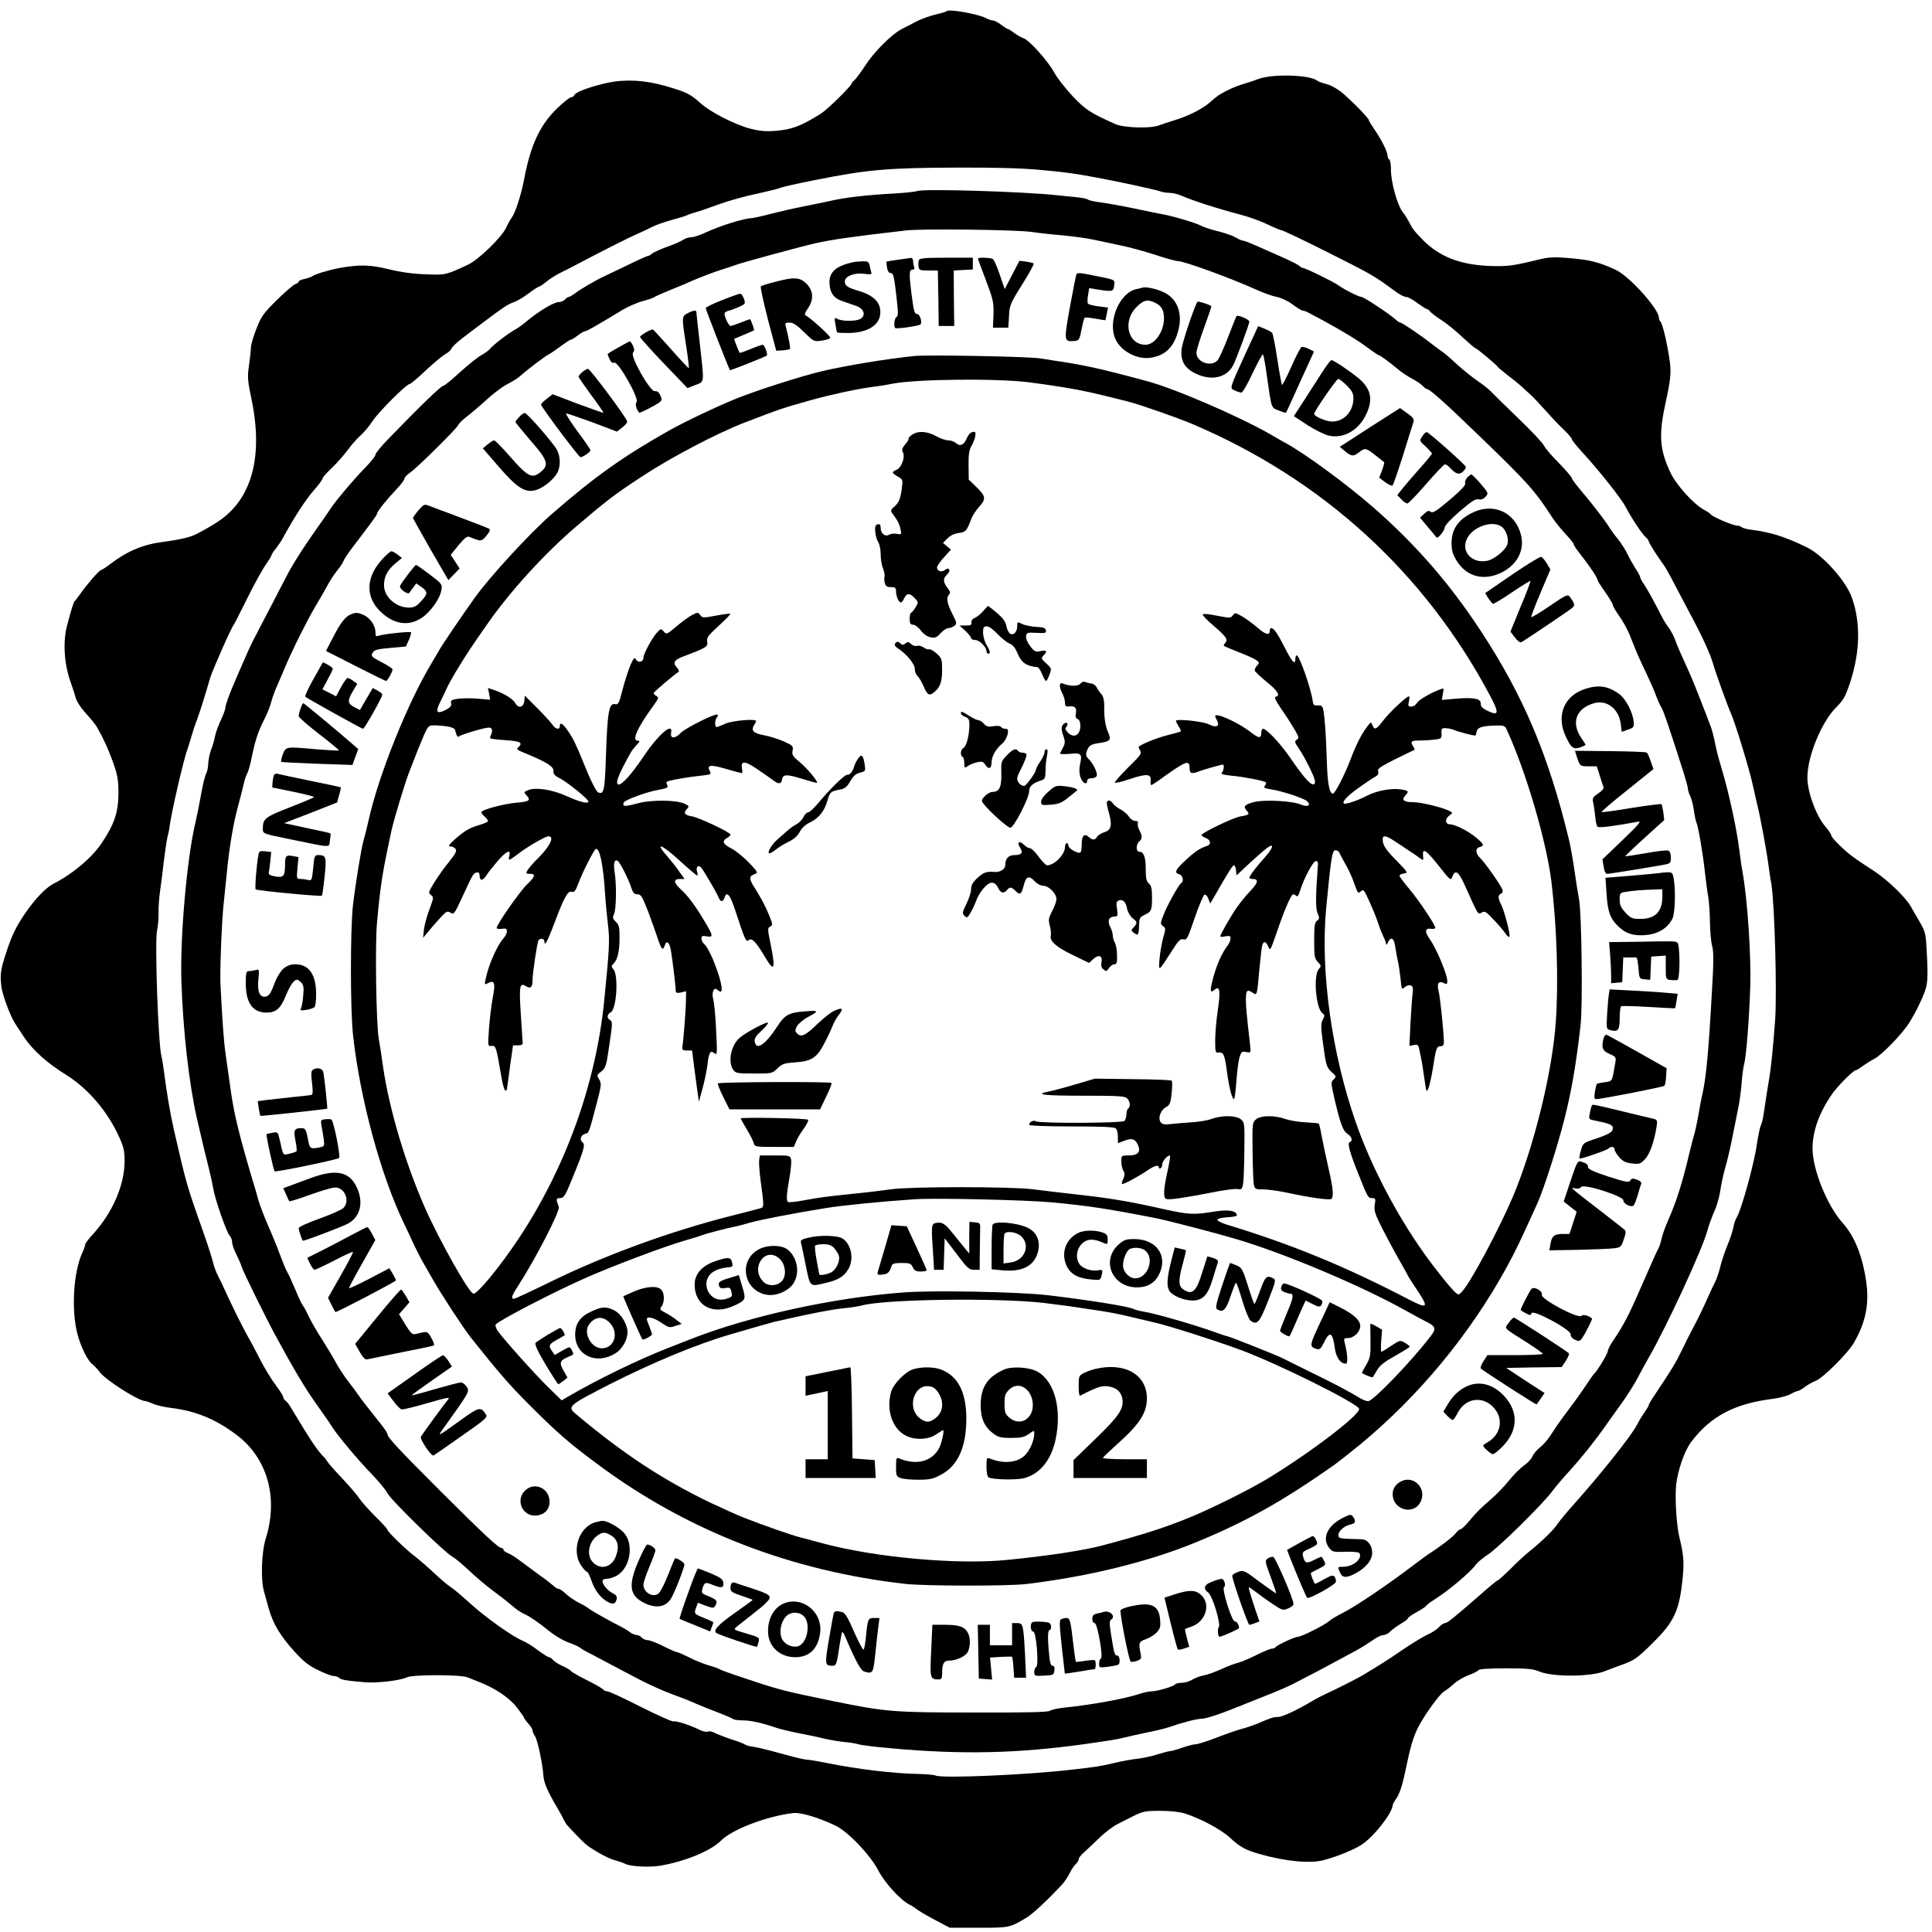 <?xml version="1.0" standalone="no"?>
<!DOCTYPE svg PUBLIC "-//W3C//DTD SVG 20010904//EN"
 "http://www.w3.org/TR/2001/REC-SVG-20010904/DTD/svg10.dtd">
<svg version="1.0" xmlns="http://www.w3.org/2000/svg"
 width="1132pt" height="1132pt" viewBox="0 0 1132 1132"
 preserveAspectRatio="xMidYMid meet">
<g transform="translate(0,1132) scale(0.1,-0.1)"
fill="#000000" stroke="none">
<path d="M5548 11255 c-3 -3 -33 -13 -66 -20 -33 -8 -82 -25 -109 -39 -26 -14
-66 -34 -89 -46 -59 -30 -163 -134 -215 -215 -25 -38 -53 -76 -62 -84 -9 -7
-17 -16 -17 -20 0 -13 -140 -151 -179 -176 -120 -75 -170 -94 -271 -102 -54
-4 -93 0 -140 12 -93 24 -236 97 -295 150 -61 55 -84 66 -205 101 -122 35
-236 41 -339 19 -101 -22 -188 -54 -195 -71 -3 -8 -12 -14 -20 -14 -8 0 -46
-30 -84 -67 -100 -98 -154 -215 -192 -418 -16 -85 -51 -193 -71 -219 -9 -12
-23 -37 -32 -57 -23 -55 -162 -191 -227 -221 -131 -60 -130 -60 -246 -55 -71
2 -145 12 -214 29 -111 27 -170 29 -290 8 -63 -12 -145 -36 -165 -51 -5 -3
-25 -10 -43 -14 -17 -3 -32 -10 -32 -15 0 -5 -9 -11 -20 -15 -11 -3 -59 -45
-108 -93 -79 -78 -91 -95 -120 -169 -18 -45 -32 -95 -32 -110 0 -15 -5 -62
-11 -103 -10 -68 -9 -87 15 -201 69 -335 2 -583 -195 -714 -24 -16 -57 -36
-74 -45 -16 -9 -39 -21 -50 -27 -38 -20 -94 -34 -200 -48 -116 -15 -207 -53
-304 -126 -28 -22 -55 -39 -59 -39 -10 0 -87 -89 -122 -140 -13 -19 -27 -37
-31 -40 -7 -5 -21 -49 -46 -145 -26 -99 -17 -229 23 -338 8 -23 21 -61 27 -84
7 -25 32 -62 62 -95 27 -29 55 -64 63 -78 39 -68 66 -128 95 -208 26 -75 31
-100 31 -182 -1 -111 -24 -179 -99 -291 -56 -84 -171 -181 -282 -237 -46 -24
-108 -89 -169 -178 -50 -74 -74 -122 -109 -229 -32 -97 -36 -130 -26 -201 8
-51 52 -169 79 -210 4 -6 28 -42 53 -81 51 -76 135 -152 247 -221 128 -80 241
-213 308 -359 29 -63 34 -86 34 -147 0 -140 -72 -304 -186 -428 -24 -26 -44
-52 -44 -58 0 -6 -8 -30 -19 -53 -51 -114 -64 -335 -27 -474 19 -74 61 -158
88 -177 10 -8 30 -28 42 -45 35 -47 226 -169 267 -170 9 -1 29 -8 46 -16 16
-8 63 -19 104 -24 145 -18 258 -64 381 -155 184 -136 251 -369 175 -611 -25
-80 -30 -241 -10 -310 6 -22 19 -67 28 -101 24 -86 69 -162 150 -250 54 -60
85 -84 140 -110 38 -19 79 -34 90 -34 12 0 26 -5 32 -11 11 -11 44 -17 157
-26 68 -5 204 11 239 29 32 17 317 17 357 0 19 -8 44 -17 55 -22 99 -37 183
-92 230 -150 24 -30 44 -59 45 -63 0 -4 11 -20 25 -35 14 -15 25 -33 25 -40 0
-7 7 -23 15 -35 15 -23 45 -164 49 -232 3 -40 23 -88 77 -180 16 -27 35 -61
41 -75 7 -14 17 -30 23 -36 61 -67 106 -111 121 -121 66 -44 124 -74 159 -83
22 -6 48 -15 57 -20 28 -16 139 -22 203 -12 146 24 299 87 359 147 67 67 267
143 423 162 44 5 146 -25 247 -73 74 -35 202 -169 251 -261 38 -74 129 -174
183 -202 15 -7 34 -20 43 -27 9 -8 56 -36 105 -62 l89 -47 170 0 c182 0 180 0
281 60 36 22 123 103 204 190 16 17 37 48 48 71 11 22 28 46 36 53 9 8 16 20
16 27 0 8 14 26 32 41 17 16 57 53 89 84 31 31 81 69 110 83 30 15 61 31 69
35 77 39 85 41 177 41 61 0 114 -6 147 -16 92 -30 210 -93 261 -140 61 -56 91
-73 175 -97 150 -43 296 -57 375 -36 80 21 181 62 225 92 72 48 178 184 180
230 0 4 11 25 25 45 17 26 34 79 51 163 28 136 44 190 74 250 36 70 123 190
149 207 14 8 42 30 61 47 19 18 58 40 85 50 28 10 53 23 57 29 5 7 61 11 160
11 126 0 161 -3 198 -19 80 -33 304 -31 385 3 11 5 56 22 99 37 73 27 88 37
177 125 130 127 160 193 179 392 8 85 4 132 -19 225 -18 70 -28 233 -20 313
10 86 49 198 87 249 116 154 257 227 487 255 33 5 76 16 95 26 19 11 39 19 44
19 5 0 23 10 40 23 17 13 47 30 66 37 43 18 186 160 221 220 71 122 93 231 73
364 -22 149 -68 264 -138 341 -91 102 -177 315 -176 439 1 101 40 208 114 315
32 47 126 141 141 141 5 0 22 11 39 24 17 12 47 31 66 41 44 22 163 144 205
210 18 28 44 75 58 105 52 110 55 124 48 280 -7 142 -8 146 -41 205 -19 33
-44 76 -55 95 -30 53 -134 153 -211 204 -125 81 -158 106 -206 154 -27 25 -48
51 -48 57 0 6 -15 29 -34 51 -55 64 -106 203 -106 288 0 125 83 327 170 413
41 41 53 62 80 143 59 180 63 353 10 500 -36 99 -169 247 -263 293 -129 63
-212 89 -332 104 -22 3 -44 9 -50 14 -5 5 -17 9 -26 9 -23 0 -141 50 -154 65
-5 7 -24 19 -40 28 -59 30 -162 144 -196 215 -63 131 -71 219 -34 392 35 160
39 201 26 280 -14 96 -40 203 -51 214 -6 6 -10 16 -10 24 0 52 -175 246 -255
282 -102 46 -149 58 -285 69 -75 6 -110 4 -165 -10 -157 -38 -183 -41 -291
-37 -170 7 -291 55 -386 151 -53 54 -61 65 -83 108 -10 19 -24 42 -33 52 -32
37 -72 175 -72 252 0 30 -4 57 -10 60 -5 3 -10 14 -10 23 0 23 -37 96 -77 154
-18 26 -33 50 -33 55 0 10 -93 106 -154 158 -27 23 -66 45 -92 52 -24 6 -50
15 -57 21 -44 34 -258 40 -342 10 -22 -9 -58 -21 -80 -27 -47 -14 -78 -27
-120 -49 -35 -19 -38 -20 -90 -65 -45 -38 -123 -77 -205 -102 -30 -9 -71 -23
-90 -30 -52 -19 -205 -14 -255 8 -145 65 -172 82 -248 161 -42 45 -92 108
-110 141 -36 67 -147 191 -180 201 -12 4 -36 17 -53 30 -17 13 -34 24 -38 24
-4 0 -22 11 -40 25 -18 14 -40 25 -48 25 -8 0 -29 7 -46 16 -47 23 -211 52
-224 39z m542 -930 c153 -14 192 -19 333 -45 106 -19 343 -70 371 -80 16 -6
42 -10 58 -10 17 0 44 -6 61 -13 79 -34 219 -79 367 -118 41 -11 108 -35 147
-54 40 -19 78 -35 84 -35 6 0 103 -46 216 -102 321 -161 316 -158 448 -255 24
-18 53 -33 64 -33 11 0 40 -16 65 -35 26 -19 50 -35 55 -35 5 0 15 -7 22 -17
8 -9 38 -32 67 -50 29 -19 84 -63 121 -99 38 -35 72 -64 76 -64 7 0 128 -101
133 -112 2 -3 29 -26 60 -50 31 -23 66 -52 78 -63 11 -11 34 -32 50 -46 16
-14 58 -59 94 -99 36 -41 84 -91 108 -113 23 -22 42 -45 42 -51 1 -6 28 -40
61 -76 99 -107 229 -272 254 -320 30 -59 98 -162 119 -179 9 -7 16 -18 16 -22
0 -9 51 -89 88 -139 10 -14 37 -61 59 -105 23 -44 62 -118 87 -165 74 -137
123 -242 142 -305 17 -59 86 -251 104 -290 25 -54 111 -335 130 -425 7 -30 18
-80 25 -110 19 -75 53 -260 65 -345 5 -38 13 -95 19 -126 19 -120 33 -626 22
-794 -11 -152 -25 -290 -35 -345 -5 -27 -20 -122 -32 -205 -4 -27 -11 -59 -17
-69 -5 -11 -16 -60 -23 -110 -17 -119 -91 -385 -119 -431 -7 -11 -16 -37 -19
-57 -4 -20 -19 -68 -35 -105 -15 -37 -34 -93 -41 -123 -7 -30 -21 -71 -30 -90
-10 -19 -27 -55 -38 -80 -35 -79 -61 -133 -97 -200 -19 -36 -46 -90 -60 -120
-37 -76 -57 -110 -161 -265 -19 -28 -34 -54 -34 -58 0 -5 -11 -23 -23 -40 -13
-18 -33 -51 -45 -74 -32 -64 -209 -286 -375 -472 -38 -42 -79 -92 -92 -111
-21 -34 -91 -101 -170 -165 -20 -16 -68 -60 -105 -98 -38 -37 -71 -67 -75 -67
-4 0 -49 -37 -101 -83 -151 -132 -194 -167 -208 -167 -7 0 -23 -11 -35 -24
-12 -13 -41 -32 -64 -42 -23 -10 -89 -50 -147 -89 -96 -66 -135 -90 -238 -152
-36 -21 -153 -80 -222 -112 -19 -9 -51 -25 -70 -37 -91 -54 -176 -94 -201 -94
-27 0 -40 -4 -124 -40 -22 -9 -62 -23 -90 -30 -27 -7 -95 -31 -149 -52 -55
-21 -109 -38 -121 -38 -11 0 -46 -9 -78 -20 -31 -11 -63 -20 -70 -20 -8 0 -41
-9 -74 -19 -33 -11 -86 -22 -119 -26 -32 -3 -96 -15 -141 -26 -83 -19 -103
-22 -253 -39 -263 -30 -753 -51 -789 -33 -9 4 -54 8 -101 9 -147 3 -348 27
-530 63 -58 12 -114 21 -126 21 -11 0 -76 16 -145 35 -68 19 -141 37 -163 40
-21 2 -43 8 -50 13 -6 4 -29 14 -51 21 -48 15 -114 40 -137 52 -10 5 -24 6
-32 3 -8 -3 -30 2 -48 11 -54 27 -138 54 -152 49 -7 -3 -93 36 -191 85 -98 50
-186 91 -196 91 -10 0 -21 5 -24 10 -4 6 -46 31 -95 55 -49 24 -91 49 -95 54
-3 6 -25 19 -48 29 -23 10 -48 26 -56 35 -7 10 -18 17 -24 17 -6 0 -34 18 -64
40 -29 23 -72 49 -96 59 -62 27 -221 141 -310 223 -43 39 -90 79 -105 88 -15
9 -58 45 -95 80 -38 36 -89 80 -115 100 -56 42 -162 146 -162 157 0 5 -32 40
-71 78 -39 39 -81 86 -94 106 -13 20 -59 73 -102 119 -43 45 -82 90 -87 99 -5
9 -14 21 -20 26 -33 30 -85 109 -199 300 -7 11 -18 24 -24 28 -7 4 -13 13 -13
20 0 7 -20 39 -45 72 -25 33 -63 96 -86 140 -22 44 -58 112 -80 150 -38 69
-91 177 -131 265 -11 25 -29 63 -41 85 -11 22 -24 56 -28 75 -4 19 -26 89 -49
155 -107 303 -106 298 -181 625 -22 96 -43 222 -58 340 -5 36 -11 76 -15 90
-19 72 -40 670 -26 737 6 29 10 76 9 105 -1 29 3 87 9 128 6 41 16 120 22 175
7 55 16 118 21 140 6 22 12 51 13 65 11 83 84 401 106 455 4 11 13 40 20 65 7
25 22 72 35 105 19 53 41 122 77 245 14 46 125 297 138 310 3 3 38 73 79 155
41 83 90 171 108 196 18 26 33 50 33 54 0 5 12 24 28 43 15 20 34 48 42 64 61
113 132 222 177 273 29 33 53 65 53 71 0 6 21 31 48 56 44 43 68 70 124 143
13 16 37 42 55 58 17 15 47 51 66 80 36 55 199 217 217 217 6 0 49 36 95 80
47 44 98 86 114 95 16 8 32 23 36 32 3 10 33 38 66 63 32 25 86 65 119 90 115
87 145 107 179 119 19 6 58 29 87 51 29 22 57 40 61 40 5 0 25 14 45 30 20 17
61 42 90 56 29 14 80 40 113 58 133 70 283 146 330 166 28 12 66 30 85 40 20
11 72 29 115 41 44 12 85 24 90 28 6 3 28 11 50 17 22 6 85 28 140 48 55 20
152 47 216 60 63 14 126 29 140 35 13 6 107 27 209 47 302 60 420 71 830 72
209 1 371 -3 480 -13z"/>
<path d="M5375 10201 c-11 -5 -74 -11 -140 -15 -152 -8 -282 -23 -365 -42 -36
-8 -108 -23 -160 -33 -52 -10 -138 -30 -190 -43 -52 -14 -104 -25 -115 -26
-51 -2 -192 -47 -279 -88 -28 -13 -62 -24 -76 -24 -14 0 -35 -7 -47 -15 -11
-8 -54 -27 -94 -41 -41 -15 -81 -33 -90 -41 -8 -7 -19 -13 -24 -13 -4 0 -58
-24 -119 -54 -61 -29 -122 -58 -136 -65 -44 -20 -134 -72 -167 -97 -17 -13
-36 -24 -41 -24 -5 0 -15 -7 -22 -15 -7 -8 -23 -15 -37 -15 -27 0 -114 -52
-183 -109 -25 -21 -56 -44 -70 -51 -38 -20 -133 -93 -148 -113 -7 -9 -30 -26
-50 -37 -20 -10 -76 -55 -125 -99 -48 -45 -93 -81 -99 -81 -13 0 -133 -116
-323 -312 -41 -42 -75 -83 -75 -92 0 -8 -28 -43 -62 -78 -65 -66 -167 -187
-199 -235 -10 -16 -29 -42 -41 -60 -104 -146 -179 -261 -216 -333 -38 -73
-120 -232 -199 -383 -12 -23 -38 -80 -58 -127 -21 -47 -44 -101 -52 -120 -27
-60 -53 -134 -53 -149 0 -8 -11 -38 -25 -68 -14 -29 -30 -72 -35 -96 -4 -23
-15 -60 -24 -82 -8 -22 -15 -57 -16 -78 0 -21 -6 -48 -12 -60 -7 -12 -20 -65
-29 -117 -9 -52 -24 -126 -33 -165 -51 -211 -92 -678 -83 -940 10 -290 44
-589 90 -795 34 -147 58 -248 73 -305 8 -33 19 -82 24 -110 9 -61 77 -254 96
-276 8 -8 14 -25 14 -38 0 -12 11 -43 24 -69 13 -26 27 -58 31 -72 7 -26 143
-302 199 -405 101 -187 175 -312 242 -405 41 -58 83 -118 93 -135 32 -50 151
-192 229 -272 40 -42 82 -92 92 -112 20 -40 336 -348 378 -370 15 -8 59 -44
98 -81 39 -37 98 -87 130 -111 55 -41 88 -66 145 -114 13 -11 41 -28 62 -37
21 -10 73 -45 115 -79 45 -38 98 -70 131 -82 31 -11 63 -25 71 -32 8 -7 29
-19 45 -27 17 -9 66 -34 110 -58 44 -23 127 -67 184 -97 57 -30 145 -70 195
-88 50 -18 116 -44 146 -58 30 -13 89 -37 130 -52 41 -16 79 -32 85 -37 5 -4
30 -8 57 -8 47 0 114 -15 198 -44 25 -8 83 -22 130 -31 47 -9 114 -23 149 -32
36 -8 90 -17 120 -20 31 -2 67 -9 81 -13 14 -5 102 -16 195 -24 411 -37 736
-30 1130 25 161 23 191 28 235 39 25 6 86 20 135 30 50 10 104 23 120 29 87
30 169 51 200 51 18 0 91 23 162 51 70 28 171 68 223 89 52 20 120 50 151 66
96 49 191 99 264 139 39 21 89 48 113 61 23 13 61 37 84 53 23 17 52 31 63 31
12 0 30 9 40 20 10 11 38 31 61 45 24 14 44 29 44 34 0 4 22 20 50 35 27 15
52 31 56 37 3 5 24 22 47 36 86 54 216 164 247 209 8 11 40 37 70 57 65 44
313 288 372 366 23 31 72 88 108 127 67 74 144 170 208 261 20 29 63 89 95
133 32 45 74 111 93 148 20 37 48 90 64 117 112 196 315 637 344 745 8 30 26
80 40 111 15 32 30 86 35 120 5 35 18 98 30 139 12 41 31 122 42 180 12 58 27
137 35 175 8 39 16 104 19 145 3 41 10 89 14 105 12 40 29 251 36 449 6 181
-16 516 -45 676 -6 30 -14 89 -19 130 -16 129 -63 344 -106 485 -14 45 -30
108 -36 140 -6 32 -17 75 -24 94 -45 120 -109 282 -125 316 -53 116 -74 164
-86 198 -7 20 -24 52 -37 70 -13 17 -31 46 -39 62 -48 94 -87 165 -106 192
-12 17 -22 36 -22 42 0 5 -13 29 -29 53 -15 24 -36 61 -46 83 -10 22 -35 60
-54 85 -20 24 -40 52 -46 61 -21 37 -103 144 -162 213 -35 41 -63 78 -63 84 0
6 -34 46 -76 89 -42 42 -82 88 -88 103 -6 14 -74 86 -151 160 -77 74 -149 145
-160 157 -11 12 -45 39 -76 60 -31 21 -86 65 -122 98 -35 33 -75 67 -87 75
-13 8 -41 30 -64 47 -59 47 -172 123 -181 123 -5 0 -18 8 -29 19 -37 33 -185
131 -198 131 -17 1 -96 40 -134 67 -30 22 -196 103 -210 103 -4 0 -15 6 -23
14 -9 7 -50 28 -91 46 -41 18 -93 41 -115 51 -79 35 -113 49 -123 49 -6 0 -26
9 -44 20 -18 10 -64 26 -101 35 -37 8 -84 24 -105 35 -33 17 -175 58 -227 66
-11 2 -83 16 -161 33 -78 16 -168 32 -200 36 -32 4 -64 11 -70 16 -6 5 -38 11
-70 14 -32 3 -81 8 -109 11 -201 22 -783 39 -820 25z m670 -240 c39 -6 120
-15 181 -20 62 -6 145 -17 185 -26 41 -9 115 -25 164 -35 50 -10 138 -35 197
-54 59 -20 118 -36 130 -36 37 0 318 -103 463 -169 39 -18 91 -36 117 -41 28
-6 66 -24 93 -45 26 -19 52 -35 58 -35 7 0 23 -6 37 -14 14 -7 50 -27 81 -43
112 -61 205 -117 262 -160 31 -23 60 -43 63 -43 8 0 64 -41 111 -80 22 -20 62
-46 87 -59 25 -13 53 -32 62 -42 10 -11 21 -19 26 -19 15 0 110 -85 296 -265
293 -282 335 -329 439 -490 14 -22 48 -63 74 -92 27 -28 49 -56 49 -61 0 -6
19 -34 43 -64 47 -59 97 -133 97 -145 0 -5 20 -37 45 -72 25 -36 45 -70 45
-76 0 -7 18 -37 39 -67 22 -30 52 -86 66 -124 36 -91 45 -113 94 -215 22 -47
48 -106 56 -130 9 -24 22 -53 30 -65 12 -19 44 -113 131 -385 13 -42 24 -83
24 -91 0 -8 6 -28 14 -44 8 -16 17 -54 21 -84 4 -30 11 -61 15 -70 10 -19 39
-189 50 -295 5 -44 13 -107 19 -140 5 -33 10 -102 10 -152 1 -51 6 -112 13
-136 9 -34 9 -95 -1 -258 -19 -350 -34 -509 -55 -604 -8 -33 -19 -91 -25 -130
-7 -38 -16 -83 -21 -100 -5 -16 -19 -68 -30 -115 -43 -181 -75 -284 -126 -400
-18 -41 -36 -91 -39 -110 -4 -19 -11 -41 -16 -50 -12 -22 -53 -116 -116 -259
-57 -132 -92 -198 -149 -283 -19 -27 -34 -57 -34 -66 0 -14 -61 -114 -80 -132
-6 -5 -30 -40 -70 -100 -14 -21 -52 -73 -85 -117 -33 -43 -76 -104 -94 -134
-19 -31 -50 -66 -68 -80 -17 -13 -38 -37 -44 -52 -7 -16 -29 -40 -49 -53 -20
-14 -60 -53 -88 -88 -28 -35 -76 -85 -108 -112 -63 -55 -79 -70 -130 -131 -20
-24 -41 -43 -46 -43 -6 0 -19 -11 -30 -25 -17 -22 -99 -84 -157 -120 -9 -6
-61 -44 -115 -85 -141 -106 -310 -220 -386 -259 -36 -18 -74 -41 -85 -51 -25
-23 -160 -90 -179 -90 -19 0 -124 -49 -132 -61 -3 -5 -13 -9 -22 -9 -10 0 -51
-17 -92 -38 -42 -21 -90 -41 -107 -45 -18 -4 -61 -20 -95 -36 -35 -16 -81 -33
-103 -37 -22 -4 -53 -15 -70 -26 -16 -10 -44 -18 -62 -18 -17 0 -34 -4 -38 -9
-7 -12 -105 -41 -139 -41 -14 0 -47 -7 -73 -16 -80 -27 -283 -64 -443 -80 -36
-4 -71 -12 -79 -18 -10 -8 -143 -11 -445 -10 -471 0 -516 4 -821 66 -303 62
-317 66 -555 146 -58 19 -109 38 -115 42 -5 4 -35 15 -65 23 -30 9 -82 30
-114 47 -33 16 -64 30 -70 30 -6 0 -42 16 -80 35 -37 19 -79 35 -91 35 -12 0
-28 7 -35 15 -7 8 -20 15 -30 15 -9 0 -28 8 -41 18 -13 10 -35 23 -49 30 -51
25 -176 95 -190 107 -8 7 -35 23 -60 35 -25 13 -58 36 -74 51 -17 16 -35 29
-42 29 -7 0 -20 8 -29 17 -10 9 -47 38 -84 64 -36 27 -87 64 -112 83 -26 20
-58 40 -73 46 -14 5 -26 14 -26 20 0 5 -5 10 -11 10 -19 0 -101 77 -362 337
-251 251 -307 312 -307 331 0 6 -15 28 -33 51 -89 112 -123 156 -137 177 -8
12 -35 49 -60 81 -25 32 -58 83 -74 113 -16 30 -53 91 -81 135 -29 44 -62 103
-75 130 -13 28 -28 57 -35 65 -7 8 -27 51 -45 95 -18 43 -39 89 -46 100 -8 12
-27 59 -44 105 -17 46 -48 122 -69 169 -21 47 -46 113 -56 146 -9 33 -27 96
-41 140 -71 241 -100 359 -119 485 -28 197 -38 266 -41 300 -8 77 -23 328 -23
380 0 127 9 332 19 430 6 58 15 146 20 195 14 145 38 285 66 386 14 52 29 110
33 129 4 19 12 44 18 55 6 11 16 43 22 70 27 132 40 171 82 255 15 30 33 75
39 100 7 25 22 68 35 95 12 28 33 75 45 105 40 96 128 272 174 350 25 41 57
98 72 125 14 28 41 68 58 90 18 22 36 48 39 59 4 10 23 39 42 65 127 166 155
205 155 213 0 12 59 85 118 147 23 24 42 50 42 57 0 7 15 23 33 35 43 30 276
260 282 279 3 8 26 31 51 50 25 19 77 63 114 97 37 34 87 72 110 85 60 33 73
41 95 61 40 35 133 106 161 121 16 9 49 32 74 51 25 18 49 34 54 34 5 1 24 12
42 26 18 14 38 25 44 25 9 0 55 26 222 127 32 18 83 41 115 49 31 8 62 19 67
23 6 5 47 23 91 41 44 18 94 38 110 46 58 26 160 65 205 78 25 8 59 19 75 25
41 15 373 105 460 125 101 23 216 39 535 76 97 11 644 4 735 -9z"/>
<path d="M5260 9798 c-35 -5 -65 -10 -66 -11 -1 -1 1 -17 3 -34 4 -22 11 -33
22 -33 15 0 20 -20 32 -126 12 -103 13 -127 2 -131 -12 -5 -18 -54 -8 -65 7
-7 138 12 148 21 12 12 -3 61 -19 61 -16 0 -20 15 -34 123 -14 111 -13 137 6
137 11 0 14 5 10 16 -3 9 -6 24 -6 35 0 10 -6 18 -12 18 -7 -1 -42 -6 -78 -11z"/>
<path d="M5384 9796 c-3 -8 -4 -25 -2 -38 3 -21 8 -23 58 -23 l55 0 3 -162 2
-163 46 0 45 0 -2 163 -1 162 56 3 56 3 0 34 0 35 -155 0 c-126 0 -157 -3
-161 -14z"/>
<path d="M5730 9805 c0 -3 21 -61 47 -128 42 -112 46 -128 44 -199 l-3 -78 45
0 45 0 4 68 c3 63 7 73 77 185 41 65 71 120 68 123 -3 3 -23 8 -44 11 l-40 5
-43 -83 -43 -83 -29 84 c-15 46 -34 87 -40 92 -14 9 -88 11 -88 3z"/>
<path d="M4995 9783 c-94 -21 -135 -56 -135 -115 0 -59 23 -94 72 -111 24 -8
61 -21 83 -29 46 -16 60 -52 29 -75 -22 -16 -108 -17 -136 -2 -19 10 -20 9
-13 -33 4 -23 8 -44 10 -46 1 -1 24 -3 51 -3 137 -3 217 55 200 145 -9 46 -51
80 -123 101 -67 20 -83 30 -83 56 0 30 55 52 111 45 37 -5 48 -4 45 6 -3 7 -7
25 -10 41 -6 24 -11 27 -44 26 -20 -1 -46 -3 -57 -6z"/>
<path d="M6307 9713 c-3 -5 -19 -90 -38 -191 -36 -201 -36 -205 26 -200 28 3
30 7 42 67 7 36 15 67 18 69 3 3 31 1 63 -5 31 -6 58 -10 59 -9 0 0 4 17 8 38
l7 36 -56 7 c-31 4 -59 11 -62 17 -3 5 -3 27 1 49 l7 41 47 -8 c88 -14 96 -13
99 23 4 36 12 32 -116 58 -83 17 -99 18 -105 8z"/>
<path d="M4540 9668 c-41 -10 -78 -22 -82 -26 -4 -4 15 -90 41 -192 l49 -185
37 2 c21 2 40 5 43 8 5 4 -7 66 -24 133 -6 19 -2 22 22 22 21 0 43 -14 85 -56
57 -56 58 -56 103 -50 25 4 48 11 51 16 5 8 -123 124 -145 132 -8 2 -3 18 15
43 36 53 30 107 -15 148 -37 33 -72 34 -180 5z"/>
<path d="M6695 9635 c-5 -2 -22 -6 -37 -9 -97 -21 -168 -185 -124 -289 30 -73
128 -126 209 -113 87 14 137 64 162 164 25 98 -8 183 -87 220 -43 20 -104 33
-123 27z m75 -90 c37 -19 50 -43 50 -92 -1 -77 -54 -153 -108 -153 -104 0
-137 138 -52 222 41 41 65 46 110 23z"/>
<path d="M4230 9561 c-52 -20 -95 -41 -95 -47 0 -7 133 -349 142 -363 1 -3
196 74 215 85 9 6 -12 64 -23 64 -5 0 -37 -11 -71 -25 -34 -14 -62 -24 -64
-22 -5 5 -34 80 -32 82 2 1 28 12 58 24 30 13 56 24 58 26 3 3 -19 65 -24 65
-2 0 -26 -9 -54 -20 -28 -11 -55 -20 -60 -20 -5 0 -17 17 -25 37 -12 29 -13
38 -3 45 7 4 16 8 20 8 3 0 27 9 52 19 44 20 45 21 35 50 -6 17 -16 31 -22 30
-7 0 -55 -17 -107 -38z"/>
<path d="M7016 9552 c-20 -33 -89 -238 -93 -279 -7 -68 19 -112 85 -143 91
-43 179 -23 217 49 20 40 95 241 95 257 0 12 -67 41 -75 32 -2 -2 -24 -57 -49
-122 -25 -65 -53 -127 -62 -137 -38 -42 -124 -11 -124 44 0 13 20 79 45 147
25 68 44 124 42 126 -11 10 -78 31 -81 26z"/>
<path d="M4028 9484 c-34 -18 -34 -21 -8 -188 11 -71 18 -131 16 -133 -2 -2
-49 48 -105 112 -56 63 -104 115 -106 115 -15 0 -75 -36 -75 -44 1 -6 63 -76
139 -155 l139 -145 46 18 c55 21 53 4 26 246 -11 96 -20 178 -20 183 0 11 -22
8 -52 -9z"/>
<path d="M7297 9247 c-95 -209 -93 -201 -62 -215 14 -7 32 -12 39 -12 7 0 37
52 66 115 30 63 57 112 60 108 4 -5 15 -64 24 -133 27 -188 23 -177 68 -195
22 -9 42 -15 43 -13 2 2 39 83 83 181 l81 177 -31 16 c-16 8 -35 13 -42 11 -6
-3 -33 -55 -60 -116 -27 -61 -52 -109 -55 -106 -2 3 -15 71 -27 151 -12 81
-26 150 -31 155 -4 4 -24 15 -44 23 l-37 15 -75 -162z"/>
<path d="M3623 9284 c-35 -19 -63 -37 -63 -39 0 -2 5 -16 12 -30 7 -17 17 -24
28 -20 23 7 146 -210 130 -230 -10 -12 -3 -41 15 -63 4 -4 94 42 118 60 16 12
17 17 6 41 -8 19 -19 27 -32 25 -28 -4 -146 205 -128 226 9 10 9 20 0 40 -7
14 -15 26 -18 26 -3 0 -34 -16 -68 -36z"/>
<path d="M5355 9234 c-161 -17 -399 -56 -535 -88 -120 -28 -383 -112 -505
-161 -109 -44 -301 -135 -390 -185 -272 -153 -438 -271 -691 -491 -127 -110
-365 -369 -452 -491 -65 -90 -191 -276 -206 -303 -9 -16 -30 -52 -47 -80 -140
-232 -311 -657 -369 -920 -11 -49 -25 -103 -30 -120 -13 -43 -47 -252 -62
-380 -16 -144 -16 -616 1 -765 42 -375 163 -820 301 -1105 16 -33 41 -85 54
-115 14 -30 36 -73 48 -95 13 -22 41 -71 63 -110 41 -74 182 -290 222 -340
170 -213 225 -277 342 -394 168 -168 230 -222 398 -347 525 -392 1137 -630
1813 -705 118 -12 596 -13 705 0 366 44 718 131 999 247 296 123 497 236 800
448 26 19 96 74 155 122 346 286 644 647 859 1039 52 95 81 156 180 375 38 85
116 328 157 489 42 162 70 326 96 556 13 111 6 659 -9 735 -6 30 -18 107 -27
170 -9 63 -23 142 -31 175 -120 498 -268 849 -521 1233 -180 274 -378 501
-623 716 -159 139 -405 320 -526 385 -21 12 -59 33 -84 48 -187 107 -573 273
-728 312 -20 6 -95 25 -167 44 -109 29 -240 56 -355 72 -14 2 -56 9 -95 15
-68 11 -660 22 -740 14z m675 -154 c41 -5 131 -18 200 -29 111 -18 179 -33
380 -84 71 -18 296 -97 380 -133 760 -324 1356 -868 1739 -1587 58 -109 54
-125 -19 -89 -25 13 -35 24 -34 40 1 29 -42 37 -148 28 l-80 -7 6 36 c7 34 6
35 -18 25 -58 -22 -122 -60 -134 -79 -7 -12 -21 -21 -33 -21 -18 0 -20 4 -14
30 4 17 4 30 0 30 -14 0 -114 -94 -149 -140 -42 -55 -53 -60 -65 -28 -7 20 -9
20 -33 -13 -32 -43 -63 -104 -94 -186 -33 -89 -92 -203 -104 -203 -21 0 -32
59 -36 195 -5 152 -11 242 -20 292 -5 27 -10 31 -33 30 -21 -2 -27 3 -29 23
-9 72 -78 269 -94 270 -5 0 -8 -9 -8 -20 0 -40 -20 -19 -61 63 -42 83 -65 117
-81 117 -4 0 -8 -6 -8 -14 0 -31 -23 -26 -73 17 -29 25 -70 55 -92 67 -37 21
-40 21 -52 4 -12 -16 -17 -16 -90 -2 -43 9 -81 13 -85 9 -5 -4 23 -34 61 -66
77 -66 87 -81 70 -102 -7 -7 -10 -15 -8 -17 2 -3 40 -18 84 -36 44 -17 91 -38
103 -46 22 -15 23 -17 7 -34 -9 -10 -15 -24 -13 -30 2 -6 33 -35 68 -64 65
-52 84 -82 56 -88 -12 -2 -4 -20 32 -73 27 -38 61 -92 77 -119 26 -44 27 -51
13 -60 -14 -9 -13 -15 13 -53 17 -24 46 -77 66 -119 28 -59 33 -78 24 -87 -16
-15 -57 30 -143 155 -57 83 -137 168 -158 168 -5 0 -10 -11 -10 -25 0 -32 -14
-32 -59 3 -73 58 -211 120 -211 96 0 -3 5 -15 11 -26 18 -34 -4 -44 -48 -22
-37 18 -193 34 -193 20 0 -4 7 -18 16 -32 9 -13 15 -27 12 -29 -2 -3 -38 -13
-79 -23 -59 -15 -149 -51 -167 -67 -2 -2 2 -12 8 -22 11 -17 3 -29 -71 -101
-45 -45 -80 -84 -77 -88 4 -3 43 6 87 21 99 33 127 31 123 -7 -2 -16 0 -28 4
-28 3 0 36 21 72 48 132 94 152 101 152 52 0 -33 11 -37 57 -19 26 10 128 39
138 39 10 0 5 -36 -6 -47 -8 -8 7 -13 57 -18 74 -7 192 -30 201 -39 3 -3 1
-12 -6 -20 -9 -11 -3 -15 36 -21 62 -9 194 -52 212 -70 25 -24 3 -36 -37 -19
-51 22 -219 30 -277 14 -54 -15 -62 -25 -40 -50 19 -21 14 -25 -39 -34 -43 -8
-226 -96 -226 -109 0 -4 11 -12 25 -17 29 -11 33 -38 8 -46 -42 -14 -70 -32
-125 -83 -62 -57 -70 -75 -38 -84 20 -5 28 -41 11 -51 -15 -9 -85 -136 -105
-190 -18 -47 -18 -50 -2 -62 17 -12 17 -16 1 -69 -8 -31 -18 -86 -21 -123 -6
-77 -8 -78 70 43 41 65 52 76 70 71 20 -5 25 5 66 126 25 73 51 133 57 136 7
2 18 -9 23 -24 l11 -28 23 39 c83 146 108 185 116 185 5 0 10 -13 12 -29 l3
-30 75 70 c41 38 87 78 102 89 46 35 40 4 -10 -52 -49 -54 -92 -111 -92 -122
0 -3 9 -6 19 -6 37 0 33 -22 -11 -68 -25 -26 -60 -69 -80 -97 -36 -52 -98
-160 -98 -171 0 -4 14 -4 30 0 25 4 30 2 30 -13 0 -10 -8 -29 -18 -42 -34 -46
-60 -105 -82 -182 -22 -82 -21 -99 5 -77 32 27 37 -2 21 -114 -9 -59 -16 -140
-16 -181 0 -70 1 -75 21 -72 28 3 35 -13 48 -113 12 -90 30 -160 41 -160 4 0
10 46 14 103 4 56 12 119 18 140 11 35 14 38 40 33 27 -5 27 -5 23 37 -21 185
-25 228 -25 268 0 56 7 64 37 44 29 -19 28 -24 42 138 7 70 14 134 18 142 8
23 22 18 34 -12 11 -26 13 -22 49 82 44 130 85 225 97 225 5 0 13 -4 19 -10 6
-6 14 5 22 33 21 69 76 172 92 172 9 0 14 -8 12 -20 -1 -11 -5 -73 -9 -137 -4
-86 -2 -125 7 -149 12 -28 11 -33 -3 -44 -14 -10 -17 -30 -17 -115 0 -93 2
-106 22 -127 20 -21 20 -24 5 -41 -33 -37 -17 -230 21 -258 14 -10 15 -15 3
-38 -12 -21 -12 -41 -2 -118 20 -152 22 -160 53 -189 28 -25 29 -27 12 -44
-17 -16 -16 -22 5 -114 35 -148 50 -188 77 -205 25 -17 32 -42 12 -48 -15 -5
0 -61 56 -199 51 -127 52 -129 77 -129 18 0 20 -4 14 -39 -5 -33 0 -52 43
-137 28 -55 73 -139 101 -188 28 -49 51 -90 51 -92 0 -2 23 -37 50 -78 74
-110 67 -118 -45 -60 -373 194 -686 323 -1068 439 -32 10 -56 23 -54 29 2 6
29 12 61 14 39 2 56 7 53 15 -8 25 -56 31 -140 17 -111 -18 -142 -17 -282 14
-204 46 -323 66 -505 86 -96 11 -218 25 -270 32 -125 16 -717 16 -825 0 -44
-6 -147 -19 -230 -27 -170 -18 -180 -19 -290 -39 -44 -8 -83 -12 -87 -9 -12 6
-10 41 7 139 9 49 13 99 10 111 -5 22 -10 23 -94 23 l-89 0 -4 -28 c-2 -15 2
-70 9 -122 21 -159 21 -153 -7 -161 -14 -4 -90 -24 -170 -44 -358 -91 -741
-231 -1066 -391 -106 -52 -197 -94 -203 -94 -18 0 -13 19 23 73 104 161 250
444 240 466 -17 42 -16 51 4 51 26 0 32 10 71 105 73 177 82 209 64 222 -19
15 -10 43 16 50 22 5 21 3 65 170 30 114 31 124 17 148 -15 25 -15 27 11 46
25 19 31 36 44 128 2 14 8 57 14 96 8 58 7 71 -5 78 -21 11 -19 34 4 46 34 19
46 218 15 252 -13 15 -13 19 1 33 24 24 35 72 35 153 0 61 -3 75 -22 92 -18
18 -20 24 -10 46 13 29 15 175 3 247 -8 50 -1 75 18 64 14 -9 64 -107 80 -158
10 -30 18 -38 36 -38 21 0 28 -13 63 -102 21 -57 47 -129 57 -160 20 -62 30
-70 40 -37 11 34 30 16 37 -37 10 -61 27 -203 27 -227 1 -15 6 -17 31 -12 l30
7 -1 -54 c0 -50 -14 -230 -21 -273 -2 -16 3 -20 27 -20 l30 0 12 -95 c7 -52
16 -120 20 -150 l8 -55 22 80 c12 44 24 105 28 135 8 73 17 89 41 69 16 -13
17 -6 10 131 -3 80 -11 163 -17 184 -11 41 4 77 25 56 5 -5 14 -10 18 -10 31
0 -54 244 -98 281 -8 6 -14 20 -14 30 0 15 5 17 30 13 40 -8 39 4 -7 80 -59
100 -103 159 -146 197 -42 39 -42 59 -1 59 l25 0 -33 46 c-18 26 -50 66 -71
90 -72 82 -31 68 70 -24 56 -51 104 -92 108 -92 3 0 4 9 0 20 -9 27 3 44 20
30 13 -11 91 -144 107 -182 10 -24 25 -23 33 2 13 42 33 18 64 -77 57 -174 62
-185 79 -171 17 15 43 -12 96 -102 54 -91 61 -69 30 84 -17 82 -17 89 -1 97
15 9 15 14 -4 60 -21 54 -50 109 -94 178 -27 44 -26 58 8 70 20 7 17 12 -36
68 -31 32 -77 69 -102 82 -49 24 -57 44 -25 61 11 6 20 15 20 20 0 13 -186
101 -227 107 -41 7 -50 19 -29 42 15 16 14 19 -11 31 -50 24 -200 25 -281 2
-46 -13 -74 -17 -78 -10 -3 5 -2 13 2 18 19 18 135 60 197 71 58 11 65 14 56
30 -7 13 -5 19 9 23 33 9 127 25 189 31 59 7 62 8 52 27 -20 36 3 40 94 13 48
-14 90 -25 93 -25 4 0 4 11 2 25 -10 49 15 49 88 -1 38 -26 80 -55 93 -65 32
-25 49 -24 53 3 4 32 27 33 120 4 45 -14 83 -24 85 -23 7 8 -58 86 -102 122
-40 34 -46 43 -41 67 5 26 1 30 -52 54 -31 14 -83 30 -115 36 -62 11 -78 27
-59 59 7 10 12 21 12 24 0 15 -139 3 -179 -15 -24 -11 -47 -20 -52 -20 -13 0
-11 44 2 57 6 6 7 13 2 16 -13 8 -187 -79 -214 -107 -32 -35 -63 -35 -57 -1
14 69 -75 -8 -165 -143 -70 -104 -129 -168 -146 -158 -16 10 5 62 75 187 6 11
22 31 34 44 20 21 21 25 7 25 -37 0 -4 74 94 209 28 38 30 45 15 53 -9 5 -16
12 -16 17 0 6 112 102 144 123 7 4 4 14 -8 27 -26 28 -16 45 41 66 130 49 142
56 137 85 -5 23 4 35 67 93 40 37 71 68 68 71 -2 2 -40 -3 -83 -11 -75 -14
-81 -14 -93 3 -12 17 -15 17 -45 2 -18 -9 -60 -39 -93 -67 -58 -49 -60 -50
-76 -31 -16 18 -17 18 -41 -8 -29 -33 -78 -124 -78 -146 0 -25 -31 -32 -43
-11 -9 16 -13 12 -33 -32 -12 -28 -33 -93 -46 -143 -21 -82 -25 -90 -44 -86
-35 9 -45 -47 -53 -287 -7 -221 -12 -244 -46 -230 -12 4 -49 80 -90 183 -36
90 -58 136 -87 177 -30 44 -48 55 -48 28 0 -23 -26 -18 -43 9 -9 13 -49 57
-89 97 l-73 73 -3 -32 c-4 -37 -34 -45 -52 -13 -12 24 -63 56 -119 76 l-42 14
7 -34 6 -35 -70 6 c-38 4 -91 3 -117 0 -40 -6 -46 -10 -42 -27 4 -15 -4 -24
-34 -40 -50 -25 -59 -10 -30 47 11 22 29 59 40 84 12 25 44 83 74 130 48 78
67 107 160 240 131 190 338 417 522 574 178 152 225 188 380 290 174 115 441
255 605 319 222 85 223 85 390 132 122 34 263 64 342 75 45 6 106 15 133 21
135 28 615 33 805 9z m-3407 -2017 c21 -3 40 -11 42 -17 12 -43 16 -48 28 -39
6 5 50 20 95 33 69 19 85 21 92 10 5 -8 4 -22 -2 -33 -5 -10 -8 -21 -5 -23 2
-3 43 -8 91 -11 85 -6 101 -14 74 -41 -14 -14 -17 -12 62 -45 107 -45 145 -70
143 -95 -2 -16 7 -27 35 -41 46 -23 174 -127 170 -138 -5 -14 -51 -2 -129 33
-85 38 -177 52 -223 35 -27 -11 -28 -13 -12 -30 28 -30 18 -38 -56 -44 -75 -6
-208 -42 -208 -56 0 -4 9 -16 20 -26 11 -10 20 -22 20 -26 0 -4 -24 -15 -52
-23 -57 -17 -85 -33 -142 -83 -39 -35 -43 -43 -22 -43 7 0 19 -6 25 -14 9 -11
1 -27 -39 -77 -29 -35 -67 -90 -87 -122 -33 -54 -34 -59 -18 -71 17 -12 16
-17 -8 -82 -15 -38 -29 -91 -33 -119 l-5 -50 33 40 c18 22 50 58 70 80 33 36
39 39 58 27 19 -12 23 -7 70 95 62 135 64 137 84 141 10 2 16 -3 16 -17 0 -32
18 -34 37 -4 9 15 40 54 67 86 54 62 81 74 70 31 -8 -30 -3 -29 56 16 55 42
156 100 174 100 36 0 10 -56 -58 -125 -31 -30 -60 -64 -66 -75 -9 -18 -8 -20
15 -20 36 0 31 -16 -18 -63 -42 -41 -177 -234 -177 -254 0 -5 14 -8 30 -5 24
3 30 1 30 -15 0 -11 -9 -28 -19 -40 -37 -39 -89 -157 -106 -241 -7 -32 -6 -33
15 -22 38 20 44 0 27 -87 -8 -43 -18 -124 -22 -181 -7 -103 -7 -104 16 -100
24 3 27 -6 58 -189 7 -40 17 -73 22 -73 5 0 9 3 9 8 1 4 9 63 18 132 l18 125
30 0 c23 1 28 5 26 20 -1 11 -6 88 -11 170 -10 159 -6 179 30 157 27 -17 39
-7 39 32 0 41 27 223 35 236 10 16 35 11 35 -7 0 -32 18 2 58 107 57 153 79
192 102 185 15 -5 22 4 39 50 24 64 89 192 101 200 22 14 45 -90 55 -260 3
-49 11 -131 17 -182 11 -91 9 -139 -22 -448 -49 -487 -227 -980 -503 -1395
-111 -166 -238 -320 -263 -320 -24 0 -198 309 -284 503 -114 259 -208 573
-245 822 -8 61 -20 137 -26 170 -15 89 -22 553 -10 680 21 228 31 289 85 540
15 67 74 262 101 335 44 115 67 171 89 223 25 55 27 57 63 57 21 0 55 -3 76
-7z m6206 -20 c112 -243 232 -653 261 -888 32 -264 42 -583 26 -820 -20 -296
-129 -737 -253 -1030 -82 -191 -245 -497 -296 -552 -20 -22 -21 -22 -40 -5
-27 23 -122 142 -182 227 -161 225 -313 515 -400 766 -142 404 -209 887 -175
1254 28 293 35 340 53 343 9 2 20 -5 25 -15 4 -10 20 -39 35 -66 16 -26 39
-76 51 -111 21 -60 24 -64 39 -49 15 15 19 11 50 -58 19 -41 42 -98 52 -128 9
-29 24 -65 31 -80 8 -14 14 -33 15 -41 0 -9 4 -7 11 8 18 37 36 26 43 -25 4
-27 11 -64 15 -83 5 -19 12 -66 16 -103 6 -65 7 -67 25 -51 10 9 25 14 35 10
13 -5 15 -15 10 -54 -3 -26 -8 -104 -12 -173 l-6 -127 26 5 c21 4 26 1 31 -21
3 -14 8 -38 11 -54 4 -15 12 -67 19 -117 12 -86 13 -89 25 -60 7 17 18 70 26
118 17 115 22 127 45 127 13 0 19 7 19 23 0 57 -22 266 -31 301 -12 44 1 62
33 45 15 -8 18 -6 18 14 0 37 -64 190 -100 240 -34 48 -33 70 5 65 13 -2 25 1
25 5 2 15 -97 163 -154 230 -31 37 -56 71 -56 76 0 5 12 11 26 13 26 3 24 6
-45 77 -53 53 -74 83 -78 107 -7 43 10 45 69 5 24 -15 61 -40 83 -55 22 -14
50 -33 63 -43 23 -16 23 -16 20 13 -5 49 18 34 92 -59 68 -87 70 -88 80 -63
16 42 35 30 68 -41 85 -189 81 -183 103 -170 18 11 26 6 72 -43 29 -30 59 -66
68 -80 9 -14 20 -22 23 -19 8 8 -29 151 -49 190 -19 36 -19 55 0 63 9 3 12 12
8 23 -11 29 -101 157 -128 183 -30 28 -33 60 -5 67 29 8 25 17 -23 57 -46 38
-121 75 -150 76 -29 0 -33 30 -7 50 23 17 23 18 3 28 -38 21 -168 52 -215 52
-53 0 -68 13 -44 39 23 25 21 28 -29 36 -55 8 -143 -9 -199 -39 -51 -27 -124
-51 -132 -44 -11 12 20 44 88 93 39 28 81 56 94 63 18 9 23 19 19 32 -6 19 11
29 213 127 2 0 -2 10 -9 22 -17 26 -9 33 38 32 21 0 59 2 84 5 45 5 47 7 45
37 -1 30 1 32 29 30 17 -1 39 -7 50 -12 17 -8 105 -31 119 -31 2 0 6 10 8 22
3 26 32 35 114 37 46 1 52 -1 63 -26z m-2664 -2768 c212 -20 330 -38 610 -93
70 -14 339 -84 465 -121 290 -86 740 -276 1000 -422 41 -23 91 -50 111 -60 61
-30 66 -43 33 -86 -109 -144 -339 -383 -368 -383 -10 0 -33 9 -51 20 -59 36
-137 78 -285 150 -80 39 -153 76 -163 81 -25 14 -315 129 -324 129 -4 0 -37
11 -73 24 -109 40 -353 111 -420 121 -24 4 -51 11 -60 16 -26 14 -262 52 -500
80 -173 20 -673 30 -850 16 -411 -31 -897 -138 -1240 -272 -19 -8 -78 -30
-130 -51 -173 -67 -415 -184 -597 -290 l-32 -19 -77 75 c-83 81 -272 293 -299
334 -9 14 -14 30 -11 35 13 20 318 180 511 266 159 72 485 195 610 230 33 9
71 21 84 26 23 10 162 46 206 54 11 2 45 11 75 20 62 18 266 57 445 86 104 17
318 38 520 52 117 9 662 -4 810 -18z m-50 -589 c72 -9 159 -20 195 -26 36 -5
99 -15 140 -21 41 -6 109 -19 150 -29 41 -10 118 -28 170 -40 94 -23 339 -101
495 -158 218 -80 685 -312 698 -346 12 -31 -285 -258 -538 -411 -99 -60 -319
-170 -440 -220 -156 -65 -279 -104 -525 -170 -114 -30 -324 -62 -560 -85 -291
-29 -768 14 -1075 96 -49 13 -110 29 -135 36 -49 12 -226 74 -330 115 -36 14
-125 54 -199 89 -280 135 -508 285 -787 519 -52 44 -44 50 200 175 249 126
508 234 701 290 87 26 248 72 265 76 8 1 47 10 85 19 147 33 253 53 320 60 39
3 86 11 105 16 134 37 789 46 1065 15z"/>
<path d="M5340 8770 c-14 -11 -21 -20 -17 -20 5 0 -3 -14 -17 -31 -20 -23 -24
-35 -16 -48 15 -28 -7 -90 -36 -103 -31 -14 -30 -19 6 -40 30 -17 31 -19 24
-70 -8 -62 -19 -87 -48 -110 -15 -13 -18 -21 -11 -31 6 -8 18 -25 27 -39 10
-13 21 -39 24 -57 7 -33 6 -34 -21 -29 -16 3 -36 1 -46 -5 -23 -14 -49 7 -49
40 0 18 -5 24 -17 21 -14 -3 -17 -12 -15 -43 2 -22 10 -50 18 -62 8 -12 14
-44 14 -71 0 -27 6 -65 14 -83 7 -19 11 -40 9 -47 -3 -7 -2 -24 1 -37 5 -20
13 -25 36 -25 26 0 30 -4 30 -26 0 -28 16 -64 29 -64 4 0 13 11 19 25 15 31
32 32 61 1 23 -24 23 -25 5 -55 -10 -17 -22 -31 -26 -31 -4 0 -8 -16 -8 -35 0
-28 4 -35 19 -35 11 0 32 -15 46 -34 16 -21 38 -36 57 -40 27 -5 36 -2 59 24
15 16 36 30 46 30 10 0 26 6 35 13 15 12 15 18 -13 72 -31 61 -36 94 -18 112
9 9 6 19 -10 39 -26 34 -27 56 -1 79 24 22 10 46 -14 25 -19 -15 -46 -6 -46
15 0 8 19 36 41 60 l41 45 -23 19 -24 20 26 26 c16 17 41 29 66 32 42 6 47 11
74 83 7 19 29 52 47 72 41 45 38 62 -21 118 l-41 40 -1 82 c-1 61 3 91 16 113
24 43 32 85 17 85 -20 0 -32 -12 -46 -43 -15 -35 -38 -44 -61 -23 -10 9 -30
16 -45 16 -15 0 -47 11 -72 25 -54 30 -109 32 -144 5z"/>
<path d="M5760 7739 c-14 -16 -35 -34 -48 -39 -14 -6 -22 -17 -20 -27 2 -15
-4 -18 -34 -18 l-36 0 34 -31 c19 -18 34 -37 34 -43 0 -6 11 -11 24 -11 25 0
66 -41 66 -66 0 -8 5 -14 10 -14 15 0 12 16 -10 52 -11 18 -20 50 -20 71 0 31
3 37 22 37 13 0 38 -18 63 -45 23 -24 54 -49 69 -55 20 -7 34 -25 49 -60 22
-53 51 -73 115 -79 7 0 19 -19 28 -41 9 -22 19 -40 23 -40 4 0 13 17 20 37 13
36 13 37 -19 66 -29 26 -31 30 -16 46 24 26 20 33 -17 26 -30 -6 -36 -3 -61
29 -16 21 -26 46 -24 59 3 20 7 22 61 19 52 -3 58 -1 55 15 -3 14 -14 18 -57
20 -29 2 -66 9 -82 17 -28 14 -29 14 -29 -14 0 -35 -24 -57 -44 -41 -8 7 -17
27 -20 46 -5 24 -21 45 -55 74 -27 23 -50 41 -52 40 -2 0 -15 -14 -29 -30z"/>
<path d="M5244 7548 c-4 -7 2 -18 17 -27 50 -32 99 -91 99 -120 0 -16 7 -34
15 -41 9 -7 25 -35 37 -62 21 -50 33 -57 60 -35 36 29 48 61 48 130 0 64 -2
70 -32 98 -18 16 -38 27 -44 25 -7 -3 -21 2 -33 11 -12 8 -29 12 -38 9 -9 -4
-24 1 -34 10 -15 14 -21 15 -34 4 -12 -10 -19 -10 -27 -2 -15 15 -25 15 -34 0z"/>
<path d="M6330 7314 c-14 -16 -61 -16 -102 1 -23 9 -24 -18 -3 -59 8 -15 15
-39 15 -53 0 -20 4 -24 23 -22 34 5 47 -8 41 -40 -4 -20 -1 -30 10 -34 10 -4
16 -18 16 -40 0 -56 -40 -76 -75 -37 -14 15 -15 23 -6 33 14 18 2 30 -16 16
-16 -14 -17 -33 -1 -75 9 -27 9 -39 -2 -61 -8 -15 -16 -32 -19 -37 -2 -5 22
-6 57 -3 68 7 74 1 60 -63 -8 -37 -2 -77 15 -97 13 -18 27 -16 27 2 0 9 9 15
25 15 14 0 28 6 31 14 6 17 -21 74 -48 99 -13 13 -17 25 -12 40 11 37 24 46
72 53 67 9 75 18 55 62 -17 40 -25 90 -23 161 0 28 -6 51 -16 63 -10 10 -22
28 -28 40 -6 12 -20 22 -31 23 -11 2 -27 5 -36 9 -9 4 -21 0 -29 -10z"/>
<path d="M5630 7140 c0 -6 11 -15 25 -20 21 -8 25 -16 25 -47 -1 -62 -17 -125
-34 -135 -18 -10 -22 -43 -6 -53 6 -3 10 -20 10 -37 0 -29 1 -30 23 -15 12 8
37 18 54 21 26 6 34 3 45 -13 19 -32 38 -26 38 12 0 35 24 78 63 111 14 12 27
36 31 54 5 27 2 32 -14 32 -10 0 -22 5 -25 11 -4 6 -22 8 -44 4 -30 -5 -41 -2
-56 14 -10 12 -24 21 -32 21 -7 0 -31 11 -53 25 -44 28 -50 30 -50 15z"/>
<path d="M5899 6894 c-33 -34 -34 -38 -32 -107 2 -79 -12 -107 -52 -107 -12 0
-32 -11 -45 -25 -20 -21 -21 -27 -9 -42 33 -45 143 -143 159 -143 20 0 110
174 110 214 0 27 20 47 64 61 29 9 31 13 32 60 0 28 4 67 9 88 5 25 4 37 -4
37 -6 0 -11 -8 -11 -18 0 -9 -11 -34 -25 -54 -14 -20 -25 -41 -25 -47 0 -14
-49 -84 -65 -94 -16 -8 -45 17 -45 40 0 8 6 27 14 41 28 53 44 96 40 104 -3 4
-14 8 -24 8 -10 0 -22 5 -25 10 -11 18 -31 11 -66 -26z"/>
<path d="M5029 6877 c-9 -12 -20 -33 -24 -47 -10 -33 -24 -50 -42 -50 -16 0
-100 -83 -171 -168 -24 -29 -50 -52 -57 -52 -8 0 -20 -12 -27 -27 -7 -15 -26
-34 -42 -43 -16 -8 -38 -24 -50 -35 -12 -11 -39 -34 -59 -52 -36 -30 -66 -83
-48 -83 5 0 22 10 38 23 15 13 49 33 74 45 31 15 52 34 65 58 12 23 34 43 61
56 51 24 85 67 102 130 14 48 17 51 78 63 24 5 38 17 55 48 17 30 32 43 57 50
33 8 33 9 27 50 -9 53 -17 61 -37 34z"/>
<path d="M6143 6682 c-26 -23 -43 -46 -43 -59 0 -20 4 -22 56 -18 47 4 65 11
103 42 25 20 48 38 50 40 12 9 -20 21 -69 26 -53 6 -57 4 -97 -31z"/>
<path d="M6486 6622 c-3 -5 2 -32 10 -60 22 -76 16 -105 -25 -118 -18 -6 -38
-18 -43 -27 -12 -21 -27 -21 -50 0 -25 23 -41 5 -40 -46 0 -22 -3 -43 -8 -46
-14 -9 -70 24 -70 40 0 8 -4 15 -10 15 -5 0 -10 -10 -10 -22 0 -45 -62 -108
-105 -108 -7 0 -29 23 -49 50 -20 28 -43 50 -51 50 -8 0 -24 9 -35 20 -27 27
-44 16 -24 -15 20 -31 11 -45 -31 -45 -36 0 -55 -20 -55 -59 0 -23 -30 -43
-63 -40 -46 4 -64 -2 -100 -35 -27 -25 -37 -42 -37 -65 0 -17 -12 -55 -27 -86
-25 -50 -26 -57 -12 -71 15 -14 18 -12 36 19 11 18 25 49 32 68 6 19 25 52 42
72 37 45 67 46 87 5 15 -31 33 -36 52 -13 17 20 26 19 50 -5 27 -27 35 -20 49
35 13 52 31 57 65 20 13 -14 34 -25 49 -25 32 0 77 -46 77 -78 0 -12 -11 -44
-25 -70 -22 -42 -23 -52 -14 -86 6 -21 8 -47 6 -57 -9 -32 31 -68 129 -115
l95 -46 24 22 c32 30 57 21 49 -18 -4 -20 -1 -32 12 -42 15 -13 18 -12 32 8 8
12 22 22 31 22 14 0 17 10 16 53 0 28 -6 62 -13 74 -7 12 -12 31 -12 43 0 11
-7 35 -16 51 -17 35 -6 59 28 59 17 0 18 5 13 44 -6 35 -4 44 10 50 24 9 42
-9 49 -49 4 -19 18 -43 31 -54 30 -23 30 -28 8 -54 -17 -18 -17 -19 1 -33 25
-18 28 -14 30 43 1 43 4 49 31 62 41 19 45 27 45 102 0 52 -4 70 -19 83 -14
13 -18 31 -18 86 0 70 -12 100 -39 100 -19 0 -18 44 1 60 19 16 19 30 1 65 -8
15 -12 34 -9 41 3 9 -2 14 -16 14 -11 0 -28 11 -37 26 -9 14 -31 32 -48 41
-17 9 -37 24 -44 34 -14 20 -28 24 -36 11z"/>
<path d="M4885 5396 c-16 -7 -59 -41 -94 -74 -72 -70 -96 -81 -120 -58 -14 15
-14 19 -1 44 9 15 37 38 62 52 70 37 68 41 -18 34 -92 -7 -116 -20 -161 -90
-69 -106 -123 -142 -131 -86 -3 16 8 34 37 60 23 21 41 43 41 49 0 13 -134
-58 -169 -90 -49 -45 -67 -140 -35 -185 14 -20 23 -22 122 -22 104 0 107 0
137 30 27 26 40 31 100 35 101 7 130 26 175 112 21 39 42 85 48 102 6 17 23
47 38 66 29 38 20 44 -31 21z"/>
<path d="M6300 4966 c-64 -19 -133 -37 -153 -41 -92 -18 -33 -25 197 -25 209
0 247 -2 260 -16 18 -17 21 -50 6 -59 -5 -3 -10 -19 -10 -34 0 -16 -6 -33 -12
-39 -16 -13 -497 -15 -518 -2 -15 9 -40 -4 -40 -21 0 -5 112 -9 248 -9 180 0
251 -3 260 -12 7 -7 12 -29 12 -49 l0 -37 40 15 c44 17 64 9 80 -32 14 -36 -6
-55 -55 -55 -45 0 -45 0 -45 -35 0 -19 5 -44 12 -54 9 -15 9 -26 0 -47 -7 -14
-11 -29 -8 -31 5 -6 98 44 153 82 40 26 63 32 63 14 0 -5 5 -7 10 -4 6 3 10
14 10 24 0 18 36 58 45 49 3 -2 -4 -45 -15 -94 -23 -103 -25 -153 -7 -159 16
-7 115 8 267 38 69 14 137 23 151 20 23 -4 27 -1 32 29 4 18 7 107 8 197 2
160 1 165 -21 183 -28 23 -111 24 -171 2 -24 -9 -78 -18 -119 -20 -41 -3 -95
-7 -120 -10 -34 -5 -49 -2 -58 9 -19 23 -4 70 28 89 25 14 29 24 35 82 4 37 4
70 0 74 -3 4 -106 8 -228 9 l-222 3 -115 -34z"/>
<path d="M4206 4972 c-2 -4 12 -40 32 -80 l36 -72 266 0 265 0 36 75 c20 41
34 77 31 80 -9 8 -660 6 -666 -3z"/>
<path d="M7360 4762 c-22 -18 -23 -23 -21 -183 1 -90 4 -178 7 -196 6 -31 8
-32 57 -32 29 0 95 -10 147 -21 118 -26 238 -43 250 -35 16 10 11 64 -16 180
-14 61 -31 143 -39 183 -7 40 -15 75 -18 78 -2 3 -38 6 -78 8 -41 2 -94 11
-119 20 -62 22 -142 21 -170 -2z"/>
<path d="M4340 4767 c0 -3 16 -31 35 -63 20 -33 38 -69 41 -81 6 -22 10 -23
121 -23 l114 0 14 33 c7 17 27 51 45 75 17 23 28 47 25 51 -5 9 -395 16 -395
8z"/>
<path d="M5478 4153 c-20 -5 -22 -23 -11 -175 l6 -98 28 0 28 0 3 93 3 92 70
-92 c63 -84 73 -93 102 -93 l33 0 1 113 c1 61 2 123 2 137 1 21 -4 26 -31 28
l-32 3 -1 -93 0 -93 -32 39 c-18 22 -50 62 -73 90 -39 49 -59 59 -96 49z"/>
<path d="M5816 4144 c-3 -8 -6 -71 -6 -138 l0 -123 63 -6 c116 -11 186 25 208
106 17 64 -5 117 -61 144 -61 29 -195 41 -204 17z m169 -69 c54 -54 18 -141
-63 -152 l-42 -6 0 85 c0 47 3 88 7 91 16 17 75 6 98 -18z"/>
<path d="M5186 4013 c-21 -70 -40 -136 -43 -146 -4 -16 0 -18 28 -15 31 3 41
13 53 51 4 13 17 17 59 17 48 0 55 -3 65 -25 9 -20 19 -25 47 -25 19 0 35 3
35 8 -1 4 -27 63 -59 132 l-58 125 -45 3 -45 3 -37 -128z"/>
<path d="M6315 4095 c-68 -35 -97 -110 -70 -181 21 -55 64 -82 142 -90 57 -6
60 -5 66 17 10 38 9 42 -19 36 -38 -7 -91 10 -109 36 -35 50 -5 129 54 142 17
4 44 0 66 -9 48 -20 45 -21 45 13 0 24 -6 31 -31 40 -45 15 -109 14 -144 -4z"/>
<path d="M4732 4067 c-34 -8 -43 -14 -39 -28 3 -9 15 -69 28 -133 27 -131 21
-126 121 -102 69 16 103 37 128 79 35 57 19 146 -33 180 -30 19 -133 22 -205
4z m155 -59 c11 -13 23 -32 27 -42 11 -31 -13 -85 -44 -101 -27 -14 -70 -20
-70 -11 0 2 -7 39 -15 81 -8 43 -12 82 -9 86 3 5 24 9 48 9 31 0 48 -6 63 -22z"/>
<path d="M6555 4029 c-105 -93 -40 -250 104 -252 61 -1 106 24 131 73 56 110
-12 210 -144 210 -48 0 -60 -4 -91 -31z m152 -34 c61 -43 20 -165 -55 -165
-36 0 -72 38 -72 76 0 38 22 89 42 97 26 10 64 7 85 -8z"/>
<path d="M4450 4002 c-128 -64 -95 -250 48 -269 54 -7 125 25 152 69 38 62 22
152 -36 197 -34 27 -114 28 -164 3z m115 -55 c38 -32 46 -103 15 -134 -28 -30
-82 -31 -109 -1 -76 80 12 206 94 135z"/>
<path d="M6861 3926 c-23 -94 -26 -138 -11 -167 16 -29 84 -59 136 -59 62 0
92 32 121 131 12 41 25 81 28 90 5 12 -2 20 -26 28 -18 6 -33 10 -35 9 -1 -2
-14 -42 -29 -90 -35 -117 -60 -139 -113 -102 -28 19 -28 55 -1 152 11 40 19
75 17 77 -2 1 -17 6 -34 9 l-31 7 -22 -85z"/>
<path d="M4190 3930 c-77 -26 -120 -75 -120 -136 0 -126 108 -183 234 -123 66
31 68 36 45 111 l-20 67 -52 -16 c-61 -18 -72 -26 -63 -49 5 -12 14 -15 35
-11 24 5 30 2 35 -16 9 -34 8 -35 -28 -47 -105 -34 -166 113 -67 164 16 9 45
17 65 19 42 4 42 4 34 35 -7 27 -25 27 -98 2z"/>
<path d="M7161 3789 c-35 -107 -41 -133 -30 -140 34 -22 52 -5 78 73 14 42 29
79 32 82 3 3 20 -42 37 -101 18 -61 40 -114 49 -121 39 -28 53 -12 103 116 45
114 47 123 30 132 -38 20 -47 11 -76 -70 -16 -44 -31 -80 -34 -80 -3 0 -20 48
-38 106 -31 99 -36 106 -67 120 -19 8 -36 14 -37 14 -2 0 -23 -59 -47 -131z"/>
<path d="M7507 3779 c-4 -15 1 -22 19 -30 14 -5 29 -9 34 -9 22 0 18 -26 -20
-114 -22 -52 -40 -99 -40 -104 0 -7 42 -32 54 -32 2 0 13 21 24 48 11 26 32
73 46 105 l26 57 41 -21 c34 -17 43 -18 50 -7 5 7 8 19 6 26 -2 12 -199 102
-223 102 -7 0 -14 -9 -17 -21z"/>
<path d="M3715 3753 c-33 -15 -61 -27 -63 -28 -2 -2 106 -247 112 -253 6 -5
56 21 56 30 0 5 -7 25 -15 45 -8 19 -15 39 -15 44 0 19 43 8 86 -22 42 -28 47
-30 81 -18 l37 12 -30 23 c-16 13 -45 32 -65 42 -33 17 -35 20 -23 37 19 25
18 80 -2 99 -23 24 -90 19 -159 -11z"/>
<path d="M7750 3602 c-80 -168 -81 -172 -35 -186 17 -5 25 2 43 39 33 69 51
59 63 -35 8 -54 33 -90 64 -90 14 0 11 52 -5 118 -8 30 -7 32 19 32 34 0 71
37 71 71 0 33 -39 69 -117 108 l-62 31 -41 -88z"/>
<path d="M3463 3635 c-64 -29 -93 -71 -93 -135 0 -121 124 -179 235 -110 47
29 80 96 70 143 -11 49 -42 93 -79 111 -46 22 -72 20 -133 -9z m108 -64 c58
-58 30 -151 -45 -151 -63 0 -112 94 -73 142 35 45 79 48 118 9z"/>
<path d="M8029 3562 c0 -4 0 -49 1 -100 1 -83 -1 -97 -24 -137 -14 -24 -26
-46 -26 -48 0 -6 60 -31 64 -26 1 2 13 21 25 42 16 27 46 50 107 84 46 26 84
49 84 53 0 3 -13 13 -28 22 -28 17 -30 16 -80 -17 -28 -19 -54 -35 -58 -35 -3
0 -4 29 -1 65 l5 64 -34 20 c-19 11 -34 17 -35 13z"/>
<path d="M3212 3501 c-34 -21 -67 -42 -73 -48 -8 -8 8 -44 57 -127 38 -63 72
-116 75 -116 4 0 17 9 30 19 l24 19 -23 41 c-27 47 -22 60 28 81 34 14 34 14
19 41 -10 20 -11 20 -55 -5 l-44 -25 -15 22 c-23 32 -19 41 28 67 23 13 43 24
45 26 6 4 -18 44 -26 43 -4 0 -35 -18 -70 -38z"/>
<path d="M4848 3282 l-128 -26 0 -57 0 -57 43 9 c23 5 52 11 65 14 l22 5 0
-200 0 -200 -65 0 -65 0 0 -55 0 -55 206 0 205 0 -3 53 -3 52 -65 5 -65 5 -3
268 c-1 147 -6 266 -10 266 -4 -1 -64 -13 -134 -27z"/>
<path d="M5350 3297 c-47 -15 -116 -86 -129 -133 -31 -111 11 -225 96 -260 53
-23 125 -18 167 11 20 14 39 25 42 25 8 0 -8 -73 -22 -102 -41 -81 -134 -106
-236 -63 -16 6 -18 1 -18 -49 0 -51 2 -57 26 -66 14 -6 60 -10 104 -10 66 0
86 4 131 28 101 52 151 162 151 331 -1 153 -47 245 -144 285 -43 18 -117 19
-168 3z m147 -136 c33 -50 31 -105 -6 -142 -18 -17 -40 -29 -56 -29 -16 0 -38
12 -56 29 -62 63 -21 186 60 179 27 -2 40 -11 58 -37z"/>
<path d="M5882 3295 c-96 -43 -135 -102 -136 -205 -1 -78 21 -129 72 -168 31
-23 45 -27 106 -27 58 0 77 4 104 23 29 21 32 22 32 5 0 -42 -24 -99 -54 -129
-45 -45 -126 -53 -208 -19 -16 6 -18 1 -18 -48 0 -32 5 -59 12 -63 22 -14 167
-17 212 -4 90 25 156 107 181 226 37 175 -4 335 -102 395 -45 28 -154 36 -201
14z m142 -126 c36 -43 37 -119 1 -154 -31 -32 -75 -32 -111 -1 -24 20 -28 31
-28 79 -1 45 3 60 23 81 35 37 81 35 115 -5z"/>
<path d="M6417 3299 c-21 -5 -51 -16 -67 -24 -28 -15 -30 -19 -30 -76 0 -33 3
-59 8 -57 99 51 127 60 164 55 49 -7 76 -30 84 -72 10 -58 -19 -102 -157 -235
l-129 -125 0 -52 0 -53 215 0 215 0 0 55 0 55 -131 0 c-72 0 -129 4 -127 8 2
5 43 44 91 87 123 110 167 178 167 261 0 140 -129 214 -303 173z"/>
<path d="M7743 9133 c-28 -43 -75 -117 -106 -165 l-56 -86 77 -51 c42 -27 97
-55 122 -62 89 -23 181 28 226 126 36 77 29 132 -24 189 -29 31 -165 126 -181
126 -5 0 -31 -35 -58 -77z m148 -72 c31 -31 39 -46 39 -75 0 -76 -55 -136
-124 -136 -36 0 -106 30 -106 45 0 15 131 205 141 205 6 0 29 -17 50 -39z"/>
<path d="M3413 9141 c-13 -11 -23 -23 -23 -28 0 -4 34 -53 74 -108 41 -55 73
-101 71 -103 -1 -2 -69 22 -150 52 l-147 56 -34 -26 c-19 -15 -34 -30 -34 -35
0 -12 218 -303 230 -307 11 -4 59 29 60 40 0 4 -34 54 -76 110 -41 56 -71 104
-67 105 4 2 73 -22 153 -51 l145 -55 30 24 c17 12 30 28 30 35 0 17 -217 309
-230 309 -5 0 -20 -8 -32 -18z"/>
<path d="M8026 8816 l-176 -114 31 -26 c37 -31 49 -32 82 -6 34 27 41 26 95
-17 26 -21 49 -39 52 -41 2 -1 -3 -23 -12 -47 l-17 -44 36 -27 c19 -14 38 -22
43 -18 4 5 31 83 60 174 28 91 55 177 60 191 7 24 4 30 -35 58 l-42 30 -177
-113z"/>
<path d="M3042 8877 c-12 -13 -22 -26 -22 -29 0 -4 38 -50 85 -105 110 -126
116 -149 53 -196 -42 -31 -71 -15 -166 94 -48 55 -91 99 -97 99 -5 -1 -23 -11
-38 -24 l-28 -23 92 -106 c109 -127 157 -157 220 -138 45 14 103 61 125 102
19 37 18 93 -2 132 -22 41 -175 217 -189 217 -7 0 -21 -10 -33 -23z"/>
<path d="M8334 8764 c-18 -26 -18 -27 19 -60 20 -19 37 -38 37 -42 0 -4 -34
-45 -76 -92 -42 -47 -87 -100 -101 -118 l-26 -33 23 -24 c13 -14 29 -25 36
-25 6 0 56 51 110 114 55 63 104 115 110 115 6 1 19 -8 30 -20 33 -36 53 -43
75 -23 10 9 19 22 18 28 0 10 -210 197 -229 204 -5 2 -17 -9 -26 -24z"/>
<path d="M8596 8521 c-9 -10 -14 -25 -11 -33 4 -10 -25 -41 -91 -97 -77 -65
-99 -79 -111 -70 -11 9 -19 7 -38 -11 l-25 -23 47 -56 c26 -31 48 -58 50 -60
7 -10 47 40 48 58 0 12 35 49 88 95 69 59 93 75 111 70 14 -3 28 2 40 15 18
20 18 22 -28 76 -26 30 -51 55 -55 55 -4 0 -15 -8 -25 -19z"/>
<path d="M2452 8330 c-18 -21 -32 -41 -32 -45 0 -3 47 -86 103 -185 l104 -179
33 34 33 34 -26 40 -26 40 45 56 c34 41 51 54 63 50 71 -29 71 -29 101 6 20
24 24 36 16 41 -7 4 -84 34 -172 67 -87 32 -170 64 -184 69 -23 9 -29 6 -58
-28z"/>
<path d="M8619 8312 c-77 -40 -113 -95 -114 -171 0 -47 6 -66 30 -107 59 -94
159 -120 264 -68 93 47 136 133 112 223 -36 134 -167 189 -292 123z m178 -77
c29 -20 46 -75 34 -107 -13 -35 -79 -87 -118 -94 -89 -17 -154 54 -118 129 33
70 147 110 202 72z"/>
<path d="M2236 8039 c-94 -104 -95 -220 -4 -305 77 -73 163 -85 239 -34 52 35
107 112 115 162 6 35 4 37 -68 92 -41 31 -77 56 -80 56 -7 0 -87 -105 -94
-123 -6 -16 45 -54 55 -40 3 5 14 20 23 32 l17 23 30 -21 c39 -28 39 -41 -3
-85 -26 -29 -41 -36 -70 -36 -76 0 -146 63 -146 131 0 51 20 89 67 128 l38 32
-25 19 c-14 11 -30 20 -37 20 -6 0 -32 -23 -57 -51z"/>
<path d="M8858 7952 l-156 -107 18 -30 c11 -16 23 -31 28 -33 4 -1 55 29 112
68 57 38 105 68 107 66 2 -2 -23 -70 -57 -150 l-60 -147 26 -34 c15 -20 31
-32 38 -28 28 16 283 188 298 201 18 15 15 26 -14 65 -12 16 -21 13 -117 -53
-57 -39 -106 -68 -109 -66 -2 3 22 67 54 142 l58 137 -21 36 c-12 20 -27 37
-34 38 -8 1 -85 -46 -171 -105z"/>
<path d="M2055 7720 c-32 -13 -60 -49 -104 -135 l-41 -79 173 -88 c94 -48 175
-88 179 -88 8 0 38 54 38 68 0 5 -29 24 -64 42 -55 28 -63 36 -55 51 11 22 26
26 120 34 l77 7 18 39 c9 22 15 42 12 44 -6 7 -166 -11 -190 -20 -15 -6 -18
-2 -18 20 0 38 -29 82 -66 100 -36 17 -50 18 -79 5z"/>
<path d="M1837 7342 c-30 -53 -52 -100 -48 -104 10 -10 330 -188 338 -188 9 0
113 185 113 200 0 5 -13 16 -28 24 l-28 15 -38 -65 -37 -64 -30 15 c-42 22
-45 38 -14 91 l28 47 -24 18 c-13 10 -28 17 -34 16 -5 -2 -23 -27 -38 -55
l-28 -52 -40 21 -40 20 30 56 c17 31 31 60 31 65 0 4 -13 14 -29 23 l-29 15
-55 -98z"/>
<path d="M9292 7285 c-127 -39 -176 -156 -118 -280 31 -67 45 -78 85 -64 17 6
31 13 31 15 0 2 -11 20 -25 40 -61 90 -31 174 76 204 73 21 143 -33 155 -119
l6 -49 37 13 c33 11 36 16 33 46 -4 53 -46 134 -83 161 -64 48 -120 57 -197
33z"/>
<path d="M1761 7169 c-6 -18 -11 -38 -11 -45 0 -7 54 -54 120 -105 66 -51 118
-94 116 -96 -2 -2 -57 1 -122 6 -192 17 -188 18 -207 -29 -8 -22 -12 -42 -9
-44 4 -2 99 -7 212 -11 l205 -7 17 47 17 46 -32 28 c-89 78 -286 241 -290 241
-3 0 -10 -14 -16 -31z"/>
<path d="M9235 6898 c22 -68 22 -68 73 -68 l48 0 18 -57 c10 -32 20 -62 22
-68 2 -5 -12 -21 -32 -34 -32 -22 -35 -28 -29 -55 4 -17 9 -53 12 -81 2 -27 8
-54 13 -59 8 -8 94 3 240 30 19 4 -5 -24 -93 -108 l-118 -113 7 -43 c4 -27 12
-42 21 -42 15 0 290 45 346 56 23 5 27 10 27 40 0 22 -6 37 -15 40 -9 4 -68
-3 -132 -15 -64 -11 -118 -19 -120 -18 -1 2 49 50 113 108 l115 104 -5 44 c-4
25 -8 47 -11 49 -3 3 -82 -7 -176 -22 -93 -16 -172 -26 -175 -24 -2 3 65 61
150 128 l154 124 -16 45 c-8 25 -19 49 -24 52 -5 3 -102 7 -215 8 l-205 2 7
-23z"/>
<path d="M1605 6778 c-3 -8 -7 -27 -8 -43 l-2 -29 123 -25 c67 -14 122 -28
122 -31 0 -3 -64 -30 -141 -60 -149 -58 -159 -66 -159 -128 0 -27 1 -27 168
-61 244 -50 218 -49 225 -5 4 21 5 39 3 41 -1 2 -63 16 -137 31 l-134 29 155
60 155 61 12 43 c7 23 11 44 10 46 -2 1 -82 19 -178 38 -96 20 -182 38 -192
41 -9 3 -19 -1 -22 -8z"/>
<path d="M1515 6316 c-11 -53 -23 -202 -17 -207 10 -8 381 -43 388 -37 3 4 10
54 16 113 12 115 9 125 -39 125 -19 0 -22 -7 -28 -76 -7 -71 -9 -75 -29 -70
-11 3 -32 6 -45 6 -23 0 -24 2 -18 64 l6 64 -31 6 c-42 8 -48 2 -48 -52 0 -66
-9 -76 -58 -67 -30 5 -39 11 -37 23 2 9 6 40 9 68 l5 52 -35 4 c-29 3 -35 1
-39 -16z"/>
<path d="M9720 6204 c-8 -1 -82 -8 -164 -15 l-149 -12 6 -92 c6 -105 21 -147
68 -192 42 -40 77 -53 137 -53 86 1 147 34 180 95 17 31 21 168 8 240 -6 32
-10 35 -39 34 -18 -1 -39 -3 -47 -5z m20 -139 c0 -88 -44 -131 -133 -129 -44
0 -54 5 -83 37 -27 29 -34 45 -34 76 0 37 2 40 33 45 41 7 98 12 165 14 l52 2
0 -45z"/>
<path d="M9601 5802 l-173 -2 6 -73 c3 -39 6 -94 6 -120 l0 -48 33 3 32 3 3
73 3 72 34 0 c19 0 38 0 43 0 4 0 9 -28 12 -62 5 -62 5 -63 37 -66 l32 -3 3
68 3 68 43 3 42 3 0 -69 c0 -69 0 -70 28 -74 16 -2 34 -2 40 0 17 5 16 208 0
219 -16 9 -13 9 -227 5z"/>
<path d="M1661 5645 c-17 -15 -39 -50 -51 -83 -25 -67 -36 -82 -61 -82 -30 0
-42 37 -35 103 6 58 5 59 -17 53 -12 -3 -30 -6 -39 -6 -15 0 -18 -10 -18 -70
0 -116 40 -173 122 -173 55 0 82 23 113 100 26 63 48 93 66 93 4 0 15 -8 24
-17 13 -13 16 -29 12 -72 -2 -31 -8 -65 -12 -75 -8 -17 -5 -19 30 -13 21 3 43
11 48 16 5 5 10 41 9 79 0 112 -42 171 -119 172 -30 0 -50 -7 -72 -25z"/>
<path d="M9426 5489 c-3 -19 -7 -71 -10 -117 -4 -80 -4 -82 20 -88 45 -11 54
0 54 70 0 36 4 67 9 70 5 3 77 1 162 -4 84 -5 153 -9 154 -7 1 1 5 20 8 43 l7
41 -68 6 c-37 4 -126 9 -199 13 l-132 7 -5 -34z"/>
<path d="M9396 5238 c-14 -56 -8 -74 34 -93 39 -17 40 -20 34 -54 -19 -111
-16 -106 -62 -112 -23 -3 -43 -7 -46 -10 -2 -2 -7 -23 -11 -46 -5 -33 -4 -43
7 -43 31 0 393 71 400 78 4 4 9 29 10 55 l3 48 -170 96 c-93 52 -175 97 -181
100 -6 2 -14 -6 -18 -19z"/>
<path d="M1833 5052 c-10 -6 -11 -25 -5 -76 6 -47 5 -69 -2 -71 -6 -2 -60 -8
-121 -14 -60 -7 -129 -14 -152 -17 l-43 -6 6 -42 c4 -22 8 -42 9 -44 3 -3 387
39 392 42 3 3 -16 183 -23 214 -5 23 -36 30 -61 14z"/>
<path d="M9327 4842 c-3 -4 -8 -24 -12 -44 -7 -35 -6 -36 27 -43 90 -18 108
-26 108 -45 0 -23 -20 -35 -109 -65 -63 -21 -66 -23 -78 -65 -7 -24 -11 -46
-8 -48 5 -5 157 47 170 59 14 14 35 11 35 -6 0 -8 13 -29 28 -46 21 -24 38
-32 75 -36 42 -5 49 -3 75 25 29 30 54 103 68 189 6 40 5 42 -22 49 -16 3 -90
21 -164 39 -191 46 -188 46 -193 37z"/>
<path d="M1906 4762 c-27 -3 -28 -5 -22 -40 4 -20 10 -56 13 -78 5 -41 5 -41
-31 -48 -46 -9 -52 -5 -60 41 -12 64 -16 73 -39 73 -43 0 -48 -11 -36 -73 7
-32 9 -60 6 -63 -3 -3 -21 -9 -41 -14 -39 -9 -36 -14 -56 77 -12 51 -12 52
-43 46 -18 -3 -33 -7 -35 -8 -5 -5 40 -209 47 -218 6 -6 333 61 377 77 12 4
-30 215 -44 226 -4 3 -20 4 -36 2z"/>
<path d="M9202 4400 l-40 -120 38 -30 38 -30 -21 -65 -21 -65 -42 0 c-47 0
-63 -13 -70 -62 l-6 -34 169 3 c92 2 187 6 210 9 39 5 42 8 57 52 13 37 14 48
4 57 -7 7 -76 60 -153 120 -165 127 -168 130 -136 122 15 -4 29 -1 35 8 16 21
252 -55 248 -79 -3 -17 42 -41 58 -31 5 3 16 30 25 60 8 30 18 61 21 68 3 10
-5 18 -25 25 -25 9 -32 8 -39 -5 -8 -13 -24 -10 -128 23 -82 27 -119 44 -119
54 0 17 -9 24 -41 34 -20 6 -25 -3 -62 -114z"/>
<path d="M1825 4419 c-44 -16 -99 -36 -122 -45 l-43 -16 16 -36 c8 -20 17 -38
19 -40 3 -3 57 14 120 37 64 23 130 43 147 43 58 2 91 -79 50 -120 -10 -10
-73 -38 -140 -62 -67 -24 -122 -49 -122 -56 0 -13 21 -74 25 -74 14 0 236 85
265 101 73 41 92 127 49 215 -43 90 -121 105 -264 53z"/>
<path d="M2060 4084 c-47 -25 -124 -66 -172 -90 l-88 -44 17 -35 c9 -19 21
-35 27 -35 6 1 58 25 116 55 57 30 106 52 108 50 3 -2 -29 -64 -71 -137 l-75
-132 20 -41 c11 -22 21 -41 23 -43 4 -4 355 179 355 186 0 4 -9 21 -19 39
l-20 32 -116 -61 c-64 -33 -118 -58 -120 -56 -2 2 32 66 75 142 l79 140 -20
38 c-11 21 -23 38 -27 38 -4 0 -45 -21 -92 -46z"/>
<path d="M8972 3767 c-11 -14 -62 -114 -62 -121 0 -3 13 -12 29 -20 26 -14 30
-14 35 0 9 23 232 -98 229 -124 -1 -12 8 -24 24 -31 23 -11 29 -10 41 6 18 24
64 114 60 118 -22 18 -51 25 -63 15 -21 -17 -237 98 -231 123 6 23 -47 53 -62
34z"/>
<path d="M2213 3607 l-132 -161 27 -48 c18 -31 32 -46 42 -43 8 2 98 20 200
41 102 20 188 38 192 41 5 2 -2 22 -15 44 -23 41 -20 40 -91 23 -20 -5 -28 2
-61 55 l-37 61 31 35 30 35 -20 35 c-12 19 -24 37 -28 39 -3 3 -66 -68 -138
-157z"/>
<path d="M8840 3569 c-26 -35 -36 -25 105 -114 52 -33 94 -63 94 -67 1 -5 -72
-8 -161 -8 l-163 0 -23 -36 c-13 -20 -20 -39 -15 -43 28 -23 324 -213 326
-210 2 2 13 18 25 35 l22 32 -113 73 -112 74 162 3 163 2 25 37 c13 21 21 40
17 44 -18 17 -314 209 -322 209 -5 0 -18 -14 -30 -31z"/>
<path d="M2428 3267 l-157 -111 34 -45 c18 -25 40 -47 48 -49 8 -2 77 15 152
37 126 36 135 37 118 18 -18 -21 -140 -188 -157 -215 -8 -13 60 -115 74 -110
4 2 77 52 163 113 146 102 156 111 143 129 -29 45 -39 43 -147 -35 -139 -100
-139 -100 -98 -44 152 212 151 212 133 240 -9 14 -24 25 -34 25 -9 0 -77 -18
-151 -39 -74 -22 -135 -38 -137 -37 -1 2 51 40 117 86 l119 83 -21 33 c-12 19
-26 33 -32 33 -5 0 -81 -50 -167 -112z"/>
<path d="M8617 3206 c-51 -15 -101 -57 -133 -112 l-27 -45 23 -25 c13 -13 27
-24 32 -24 4 0 17 18 28 40 51 101 171 104 230 8 36 -60 16 -135 -47 -174 -15
-10 -30 -19 -32 -21 -8 -6 42 -53 56 -53 8 0 34 21 58 46 88 90 93 198 14 288
-59 67 -132 93 -202 72z"/>
<path d="M8205 2638 c-30 -17 -44 -40 -45 -71 -1 -97 129 -129 166 -41 33 79
-48 154 -121 112z"/>
<path d="M3075 2585 c-54 -53 -16 -145 58 -145 52 0 87 32 87 81 0 80 -90 120
-145 64z"/>
<path d="M7875 2430 c-97 -46 -133 -123 -86 -181 18 -22 26 -24 94 -21 44 1
78 -2 82 -8 20 -32 -36 -80 -95 -80 -34 0 -34 0 -18 -35 13 -30 36 -32 86 -6
63 32 102 79 102 123 0 43 -27 78 -62 79 -130 4 -133 4 -136 21 -4 23 32 57
68 65 32 6 37 19 18 46 -12 15 -16 15 -53 -3z"/>
<path d="M3486 2400 c-95 -29 -139 -167 -81 -253 14 -20 30 -37 35 -37 4 0 16
-23 25 -50 19 -58 55 -104 96 -126 33 -17 44 -13 52 16 4 15 -2 24 -23 35 -31
16 -60 51 -60 72 0 7 12 13 28 13 15 0 41 9 59 20 78 47 98 186 37 251 -30 32
-97 69 -124 68 -8 0 -28 -5 -44 -9z m87 -72 c48 -25 59 -70 33 -133 -25 -59
-88 -74 -131 -30 -41 40 -27 122 27 159 27 19 42 20 71 4z"/>
<path d="M7613 2279 l-72 -40 18 -47 c46 -116 94 -228 100 -234 9 -10 165 76
168 93 2 8 -1 21 -7 29 -8 13 -17 11 -60 -12 -27 -16 -52 -28 -54 -28 -6 0
-29 60 -25 64 2 2 23 13 47 25 39 20 41 23 31 44 -7 12 -13 23 -14 25 -2 2
-22 -6 -45 -18 -45 -23 -55 -20 -65 21 -6 22 -2 28 35 44 22 10 43 22 46 27 6
9 -13 48 -24 48 -4 0 -39 -19 -79 -41z"/>
<path d="M3741 2174 c-61 -141 -53 -202 30 -244 67 -35 125 -28 157 18 20 28
82 185 82 206 0 10 -39 36 -54 36 -2 0 -20 -42 -40 -94 -20 -51 -45 -101 -56
-111 -32 -29 -90 3 -90 50 0 13 16 60 35 105 19 45 35 88 35 96 0 13 -29 34
-48 34 -5 0 -28 -43 -51 -96z"/>
<path d="M7427 2188 c-16 -12 -15 -19 18 -107 19 -52 34 -95 32 -97 -1 -1 -44
29 -96 67 -90 68 -94 70 -127 59 -19 -7 -34 -17 -34 -23 0 -24 92 -287 100
-287 5 0 20 4 34 10 l25 9 -34 101 c-18 55 -31 100 -28 100 3 0 22 -13 42 -28
20 -16 63 -47 96 -69 58 -39 62 -40 93 -27 18 7 32 19 31 26 -2 33 -106 273
-119 276 -9 1 -23 -3 -33 -10z"/>
<path d="M4031 1984 c-29 -80 -51 -147 -49 -149 2 -2 43 -19 91 -38 l88 -36 9
25 c6 14 10 27 10 28 0 2 -25 14 -55 26 -59 24 -60 25 -45 64 l9 25 46 -17
c40 -15 47 -15 55 -2 17 27 10 38 -36 56 -41 16 -45 20 -39 43 10 39 18 43 58
26 54 -22 69 -20 65 11 -2 21 -15 30 -73 55 -38 16 -72 29 -76 29 -3 0 -30
-66 -58 -146z"/>
<path d="M7103 2053 c-47 -16 -56 -41 -24 -64 25 -18 76 -186 62 -203 -9 -10
-5 -56 4 -56 14 0 115 45 115 51 0 18 -13 39 -25 39 -18 0 -78 192 -63 201 13
8 1 49 -15 48 -7 0 -31 -7 -54 -16z"/>
<path d="M4287 2044 c-4 -4 -7 -17 -7 -30 0 -19 11 -26 65 -44 36 -12 65 -23
65 -24 0 -2 -47 -36 -105 -77 -101 -71 -130 -104 -106 -118 19 -12 232 -84
236 -80 2 2 6 16 10 30 6 25 3 26 -72 48 -75 22 -77 23 -57 39 11 10 60 47
107 85 55 42 87 74 87 86 0 16 -19 26 -97 52 -54 17 -103 34 -109 36 -5 2 -13
0 -17 -3z"/>
<path d="M6884 1979 l-61 -20 36 -149 c20 -82 39 -151 42 -154 3 -4 20 -1 36
5 l31 10 -14 52 c-7 28 -12 52 -11 52 1 1 20 8 42 16 83 31 111 134 50 186
-32 28 -68 28 -151 2z"/>
<path d="M4606 1930 c-65 -20 -106 -85 -106 -168 0 -88 68 -152 160 -152 84 0
136 53 146 148 12 112 -95 204 -200 172z m104 -80 c43 -43 19 -162 -35 -176
-36 -9 -81 13 -95 47 -15 36 -6 89 21 123 26 33 79 36 109 6z"/>
<path d="M6615 1906 c-27 -7 -50 -16 -50 -22 0 -44 51 -297 60 -300 6 -3 23 0
38 5 24 9 26 14 20 43 -13 63 -10 70 32 84 22 8 51 26 64 41 20 23 22 34 18
77 -8 83 -55 102 -182 72z"/>
<path d="M4885 1868 c-2 -7 -15 -76 -28 -153 -25 -147 -24 -155 20 -155 23 0
25 4 43 125 6 38 13 71 15 73 2 2 10 -11 18 -29 58 -137 91 -198 110 -203 52
-14 53 -13 66 107 6 61 14 133 18 160 l6 47 -31 0 c-36 0 -38 -6 -48 -108 -4
-40 -10 -75 -14 -77 -5 -3 -29 44 -56 104 -34 80 -53 111 -68 115 -33 9 -46 7
-51 -6z"/>
<path d="M6465 1875 c-5 -2 -22 -6 -37 -9 -21 -5 -28 -12 -28 -31 0 -15 6 -25
14 -25 16 0 52 -203 36 -208 -6 -2 -10 -15 -10 -29 0 -25 1 -25 52 -19 28 4
55 9 60 12 14 9 9 54 -6 54 -15 0 -18 9 -37 129 -9 57 -9 75 1 81 31 19 -8 58
-45 45z"/>
<path d="M6220 1834 c-14 -4 -14 -22 1 -162 10 -86 18 -158 18 -158 1 -1 38 5
84 12 45 8 85 14 90 14 8 0 10 44 2 52 -3 3 -29 1 -57 -3 -29 -5 -53 -7 -54
-6 -2 1 -8 43 -14 92 -21 178 -18 173 -70 159z"/>
<path d="M6047 1814 c-13 -13 -8 -54 7 -54 18 0 34 -202 17 -208 -6 -2 -11
-15 -11 -28 0 -24 2 -25 58 -22 54 3 57 4 60 31 2 18 -1 27 -11 27 -10 0 -16
19 -20 68 -10 98 -8 142 4 142 6 0 9 10 7 23 -3 19 -10 22 -53 25 -28 2 -54 0
-58 -4z"/>
<path d="M5930 1745 l0 -65 -65 0 -65 0 0 60 0 60 -35 0 -36 0 3 -157 3 -158
39 -3 39 -3 -6 64 -6 65 62 4 c34 2 64 2 66 1 3 -2 7 -30 9 -63 l4 -60 35 0
35 0 -6 133 c-10 181 -11 187 -47 187 l-29 0 0 -65z"/>
<path d="M5456 1648 c-8 -162 -6 -168 42 -168 18 0 22 5 22 33 0 60 10 77 41
77 42 0 95 25 109 50 16 31 17 84 1 113 -19 36 -52 47 -135 47 l-73 0 -7 -152z"/>
</g>
</svg>
